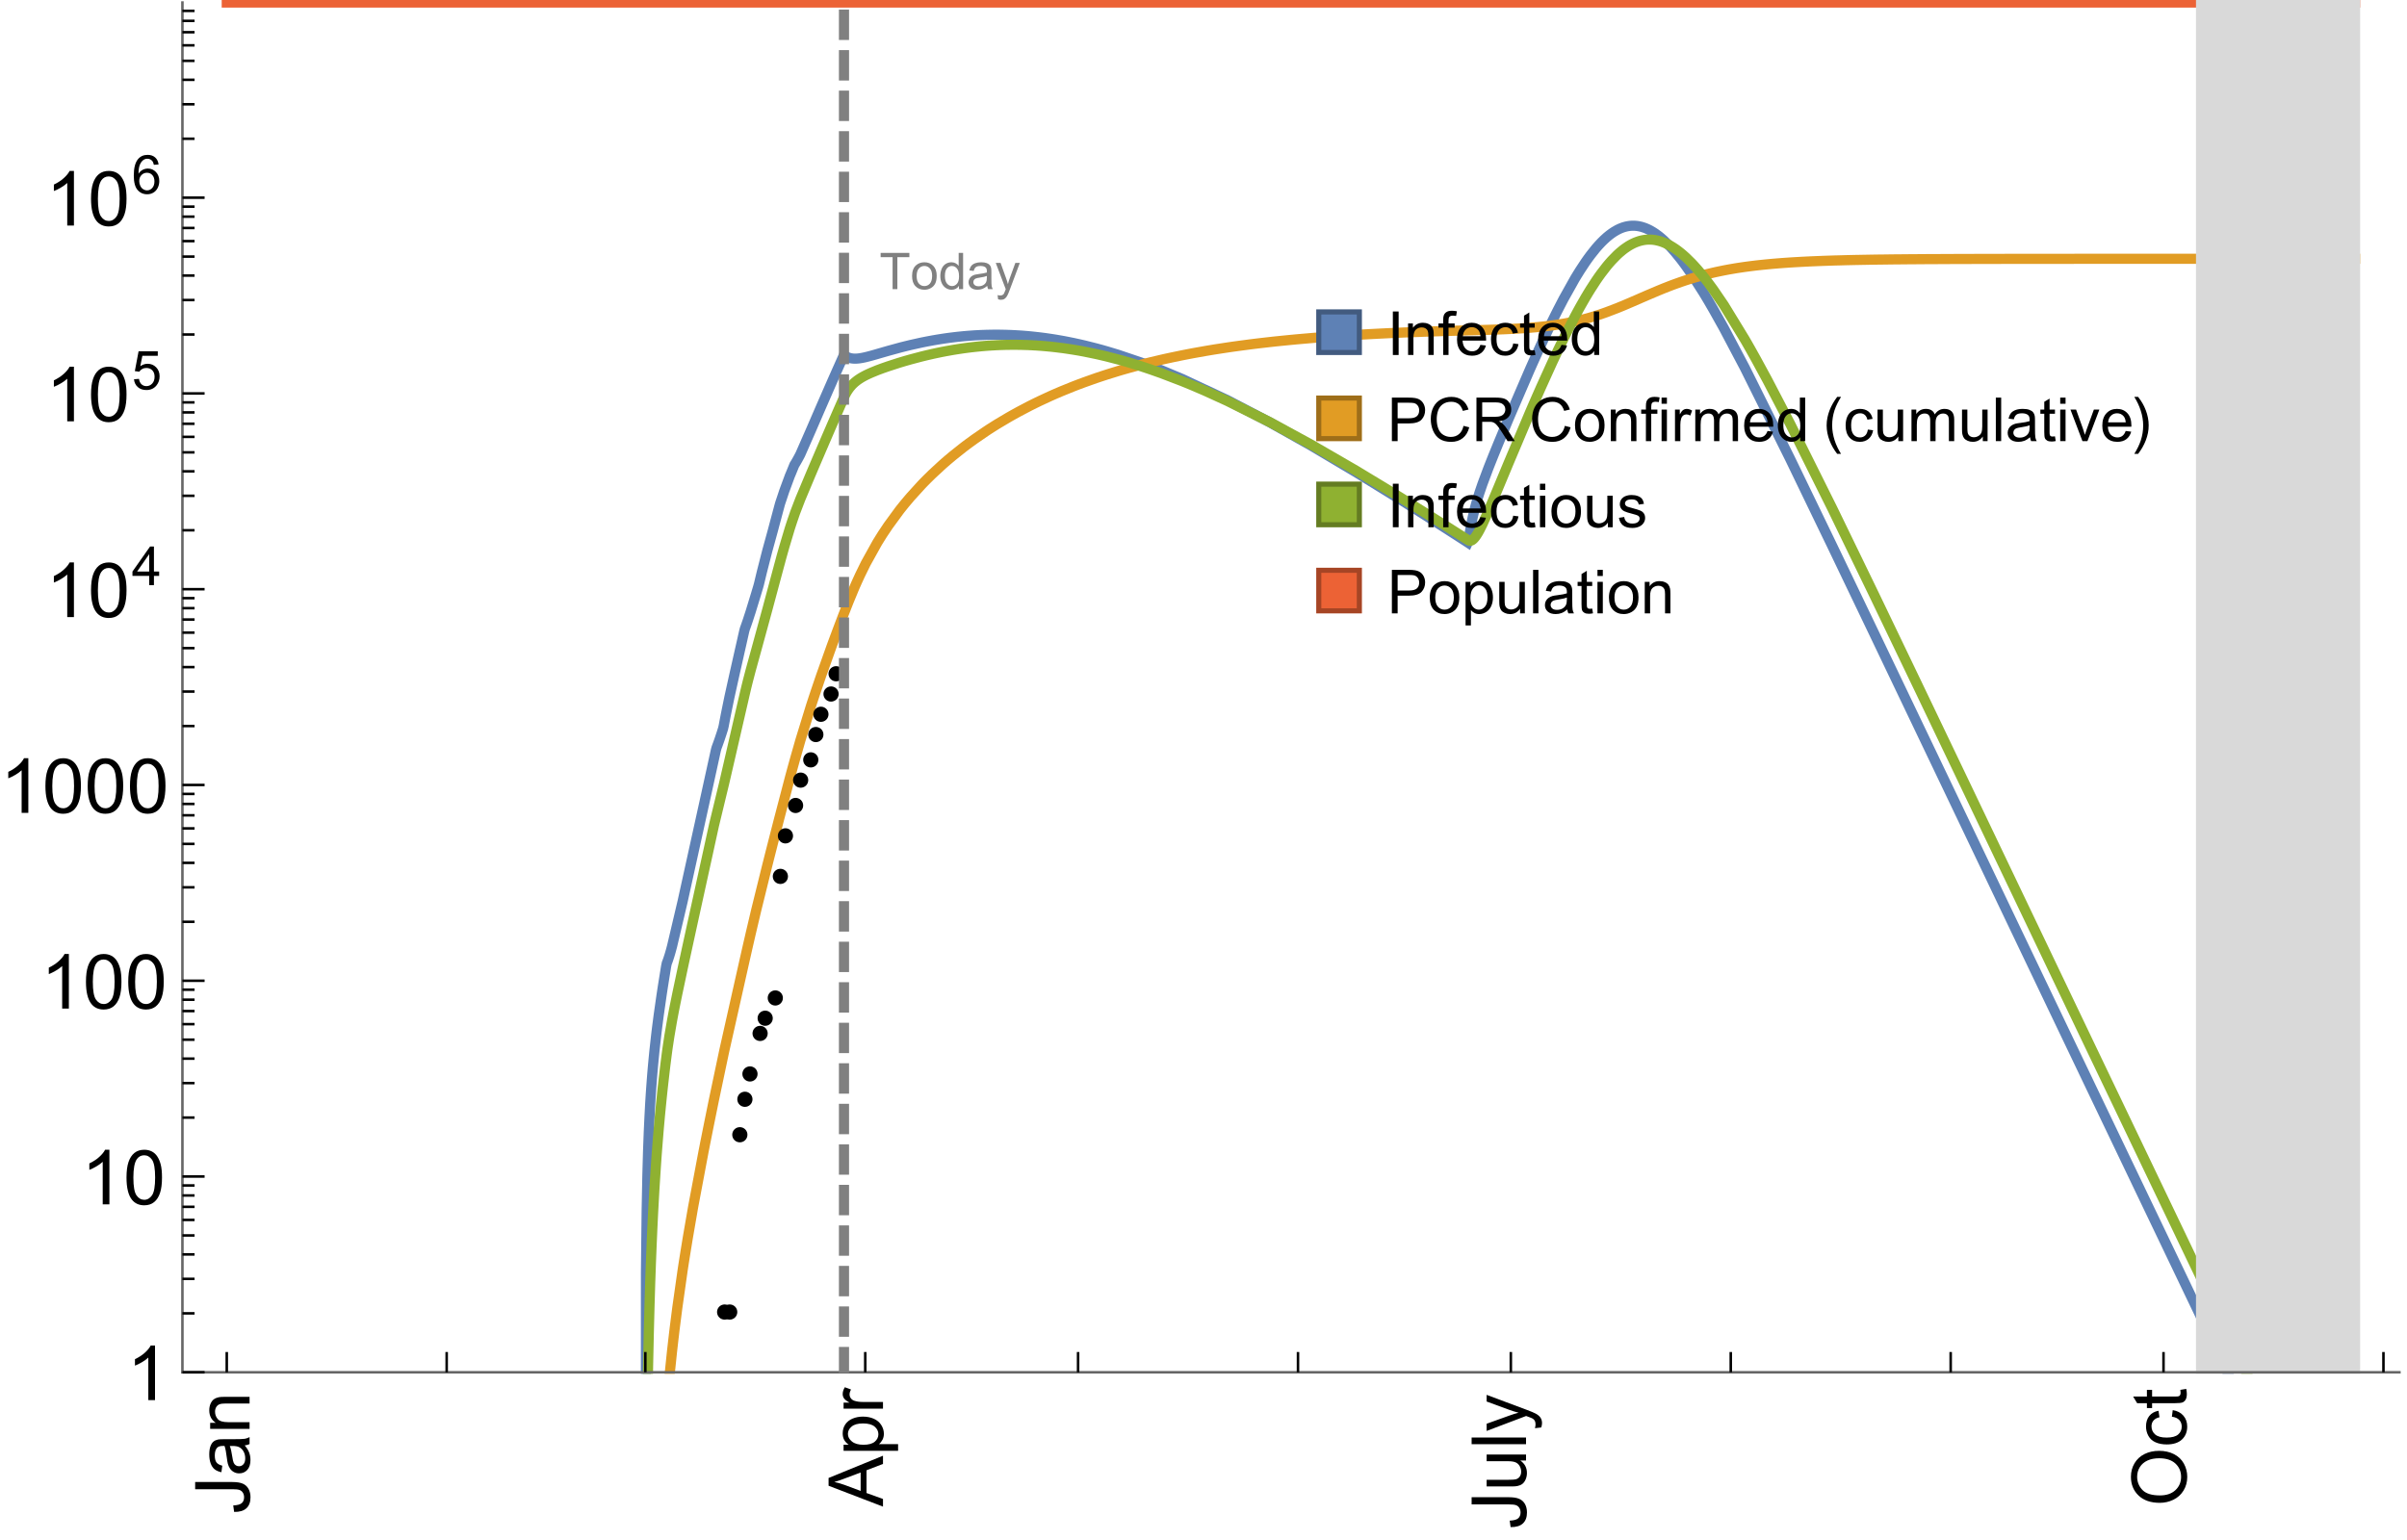 <?xml version="1.0" encoding="UTF-8"?>
<svg xmlns="http://www.w3.org/2000/svg" xmlns:xlink="http://www.w3.org/1999/xlink" width="475pt" height="304pt" viewBox="0 0 475 304" version="1.1">
<defs>
<g>
<symbol overflow="visible" id="glyph0-0">
<path style="stroke:none;" d=""/>
</symbol>
<symbol overflow="visible" id="glyph0-1">
<path style="stroke:none;" d="M 1.117 0 L 1.117 -8.59 L 2.258 -8.59 L 2.258 0 Z M 1.117 0 "/>
</symbol>
<symbol overflow="visible" id="glyph0-2">
<path style="stroke:none;" d="M 0.789 0 L 0.789 -6.223 L 1.742 -6.223 L 1.742 -5.336 C 2.199 -6.02 2.859 -6.363 3.719 -6.363 C 4.094 -6.363 4.441 -6.297 4.754 -6.16 C 5.07 -6.027 5.305 -5.852 5.461 -5.633 C 5.617 -5.414 5.727 -5.152 5.789 -4.852 C 5.828 -4.656 5.848 -4.312 5.848 -3.828 L 5.848 0 L 4.793 0 L 4.793 -3.785 C 4.793 -4.215 4.75 -4.535 4.672 -4.75 C 4.59 -4.961 4.441 -5.133 4.234 -5.258 C 4.023 -5.387 3.781 -5.449 3.5 -5.449 C 3.051 -5.449 2.66 -5.305 2.336 -5.023 C 2.008 -4.738 1.844 -4.195 1.844 -3.398 L 1.844 0 Z M 0.789 0 "/>
</symbol>
<symbol overflow="visible" id="glyph0-3">
<path style="stroke:none;" d="M 1.043 0 L 1.043 -5.402 L 0.109 -5.402 L 0.109 -6.223 L 1.043 -6.223 L 1.043 -6.883 C 1.043 -7.301 1.078 -7.613 1.156 -7.816 C 1.258 -8.09 1.434 -8.312 1.691 -8.48 C 1.945 -8.652 2.305 -8.734 2.766 -8.734 C 3.062 -8.734 3.391 -8.703 3.75 -8.633 L 3.594 -7.711 C 3.375 -7.75 3.164 -7.77 2.969 -7.77 C 2.648 -7.77 2.422 -7.703 2.289 -7.562 C 2.156 -7.426 2.094 -7.172 2.094 -6.797 L 2.094 -6.223 L 3.305 -6.223 L 3.305 -5.402 L 2.094 -5.402 L 2.094 0 Z M 1.043 0 "/>
</symbol>
<symbol overflow="visible" id="glyph0-4">
<path style="stroke:none;" d="M 5.051 -2.004 L 6.141 -1.867 C 5.969 -1.23 5.648 -0.738 5.188 -0.387 C 4.723 -0.035 4.125 0.141 3.406 0.141 C 2.496 0.141 1.773 -0.141 1.238 -0.699 C 0.707 -1.262 0.438 -2.047 0.438 -3.059 C 0.438 -4.105 0.711 -4.918 1.25 -5.496 C 1.789 -6.074 2.484 -6.363 3.344 -6.363 C 4.176 -6.363 4.859 -6.078 5.383 -5.516 C 5.91 -4.949 6.176 -4.148 6.176 -3.125 C 6.176 -3.062 6.172 -2.969 6.172 -2.844 L 1.531 -2.844 C 1.57 -2.16 1.762 -1.633 2.109 -1.273 C 2.457 -0.91 2.891 -0.727 3.41 -0.727 C 3.797 -0.727 4.125 -0.828 4.398 -1.031 C 4.672 -1.234 4.891 -1.559 5.051 -2.004 Z M 1.586 -3.711 L 5.062 -3.711 C 5.016 -4.234 4.883 -4.625 4.664 -4.887 C 4.328 -5.293 3.891 -5.496 3.359 -5.496 C 2.875 -5.496 2.465 -5.336 2.137 -5.008 C 1.805 -4.684 1.625 -4.25 1.586 -3.711 Z M 1.586 -3.711 "/>
</symbol>
<symbol overflow="visible" id="glyph0-5">
<path style="stroke:none;" d="M 4.852 -2.281 L 5.891 -2.145 C 5.777 -1.43 5.484 -0.871 5.02 -0.465 C 4.551 -0.062 3.977 0.141 3.297 0.141 C 2.445 0.141 1.762 -0.137 1.246 -0.695 C 0.727 -1.25 0.469 -2.047 0.469 -3.086 C 0.469 -3.758 0.578 -4.348 0.805 -4.852 C 1.027 -5.355 1.363 -5.734 1.82 -5.984 C 2.273 -6.238 2.77 -6.363 3.305 -6.363 C 3.98 -6.363 4.531 -6.191 4.961 -5.852 C 5.391 -5.508 5.668 -5.023 5.789 -4.395 L 4.766 -4.234 C 4.668 -4.652 4.492 -4.969 4.246 -5.18 C 3.996 -5.391 3.695 -5.496 3.344 -5.496 C 2.812 -5.496 2.383 -5.305 2.051 -4.926 C 1.719 -4.543 1.555 -3.941 1.555 -3.117 C 1.555 -2.281 1.711 -1.672 2.031 -1.297 C 2.352 -0.918 2.773 -0.727 3.289 -0.727 C 3.703 -0.727 4.047 -0.852 4.324 -1.109 C 4.602 -1.363 4.777 -1.75 4.852 -2.281 Z M 4.852 -2.281 "/>
</symbol>
<symbol overflow="visible" id="glyph0-6">
<path style="stroke:none;" d="M 3.094 -0.945 L 3.246 -0.012 C 2.949 0.051 2.684 0.082 2.449 0.082 C 2.066 0.082 1.77 0.023 1.559 -0.102 C 1.348 -0.223 1.199 -0.379 1.113 -0.578 C 1.027 -0.773 0.984 -1.188 0.984 -1.82 L 0.984 -5.402 L 0.211 -5.402 L 0.211 -6.223 L 0.984 -6.223 L 0.984 -7.766 L 2.031 -8.398 L 2.031 -6.223 L 3.094 -6.223 L 3.094 -5.402 L 2.031 -5.402 L 2.031 -1.766 C 2.031 -1.465 2.051 -1.27 2.09 -1.184 C 2.125 -1.098 2.188 -1.031 2.27 -0.977 C 2.355 -0.926 2.477 -0.902 2.633 -0.902 C 2.75 -0.902 2.902 -0.914 3.094 -0.945 Z M 3.094 -0.945 "/>
</symbol>
<symbol overflow="visible" id="glyph0-7">
<path style="stroke:none;" d="M 4.828 0 L 4.828 -0.785 C 4.434 -0.168 3.852 0.141 3.086 0.141 C 2.59 0.141 2.137 0.004 1.719 -0.27 C 1.305 -0.543 0.98 -0.926 0.754 -1.414 C 0.523 -1.906 0.41 -2.469 0.41 -3.105 C 0.41 -3.727 0.516 -4.289 0.719 -4.797 C 0.926 -5.301 1.238 -5.688 1.652 -5.961 C 2.066 -6.23 2.531 -6.363 3.039 -6.363 C 3.414 -6.363 3.75 -6.285 4.043 -6.125 C 4.336 -5.969 4.574 -5.762 4.758 -5.508 L 4.758 -8.59 L 5.805 -8.59 L 5.805 0 Z M 1.492 -3.105 C 1.492 -2.309 1.664 -1.711 2 -1.32 C 2.336 -0.926 2.73 -0.727 3.188 -0.727 C 3.648 -0.727 4.039 -0.914 4.363 -1.293 C 4.684 -1.668 4.844 -2.242 4.844 -3.016 C 4.844 -3.867 4.68 -4.492 4.352 -4.891 C 4.023 -5.289 3.621 -5.492 3.141 -5.492 C 2.672 -5.492 2.281 -5.297 1.965 -4.914 C 1.652 -4.531 1.492 -3.93 1.492 -3.105 Z M 1.492 -3.105 "/>
</symbol>
<symbol overflow="visible" id="glyph0-8">
<path style="stroke:none;" d="M 0.926 0 L 0.926 -8.59 L 4.164 -8.59 C 4.734 -8.59 5.172 -8.562 5.473 -8.508 C 5.895 -8.438 6.25 -8.305 6.531 -8.105 C 6.816 -7.91 7.047 -7.633 7.223 -7.277 C 7.395 -6.922 7.484 -6.531 7.484 -6.105 C 7.484 -5.375 7.25 -4.758 6.785 -4.25 C 6.32 -3.746 5.48 -3.492 4.266 -3.492 L 2.062 -3.492 L 2.062 0 Z M 2.062 -4.508 L 4.281 -4.508 C 5.016 -4.508 5.539 -4.641 5.848 -4.914 C 6.156 -5.188 6.312 -5.574 6.312 -6.07 C 6.312 -6.43 6.219 -6.738 6.039 -6.992 C 5.855 -7.25 5.617 -7.418 5.32 -7.5 C 5.129 -7.551 4.773 -7.578 4.258 -7.578 L 2.062 -7.578 Z M 2.062 -4.508 "/>
</symbol>
<symbol overflow="visible" id="glyph0-9">
<path style="stroke:none;" d="M 7.055 -3.012 L 8.191 -2.727 C 7.953 -1.793 7.523 -1.078 6.906 -0.59 C 6.285 -0.098 5.531 0.148 4.633 0.148 C 3.707 0.148 2.957 -0.043 2.375 -0.418 C 1.797 -0.797 1.355 -1.344 1.051 -2.055 C 0.75 -2.77 0.598 -3.539 0.598 -4.359 C 0.598 -5.254 0.77 -6.035 1.109 -6.699 C 1.453 -7.367 1.938 -7.871 2.57 -8.219 C 3.199 -8.562 3.895 -8.734 4.652 -8.734 C 5.512 -8.734 6.234 -8.516 6.82 -8.078 C 7.406 -7.641 7.812 -7.027 8.047 -6.234 L 6.926 -5.969 C 6.727 -6.594 6.438 -7.051 6.059 -7.336 C 5.68 -7.621 5.203 -7.766 4.629 -7.766 C 3.969 -7.766 3.418 -7.605 2.973 -7.289 C 2.531 -6.973 2.219 -6.547 2.039 -6.016 C 1.859 -5.48 1.77 -4.93 1.77 -4.367 C 1.77 -3.637 1.875 -2.996 2.09 -2.453 C 2.301 -1.906 2.633 -1.5 3.082 -1.23 C 3.531 -0.961 4.016 -0.828 4.539 -0.828 C 5.176 -0.828 5.719 -1.008 6.156 -1.375 C 6.598 -1.742 6.898 -2.289 7.055 -3.012 Z M 7.055 -3.012 "/>
</symbol>
<symbol overflow="visible" id="glyph0-10">
<path style="stroke:none;" d="M 0.945 0 L 0.945 -8.59 L 4.75 -8.59 C 5.516 -8.59 6.102 -8.512 6.5 -8.359 C 6.898 -8.203 7.215 -7.93 7.453 -7.539 C 7.691 -7.148 7.812 -6.719 7.812 -6.246 C 7.812 -5.637 7.613 -5.125 7.219 -4.703 C 6.824 -4.285 6.215 -4.023 5.391 -3.906 C 5.691 -3.762 5.922 -3.621 6.078 -3.48 C 6.41 -3.176 6.723 -2.797 7.02 -2.336 L 8.516 0 L 7.086 0 L 5.945 -1.789 C 5.613 -2.305 5.344 -2.695 5.125 -2.969 C 4.91 -3.242 4.719 -3.438 4.551 -3.547 C 4.379 -3.656 4.207 -3.73 4.031 -3.773 C 3.902 -3.801 3.691 -3.812 3.398 -3.812 L 2.078 -3.812 L 2.078 0 Z M 2.078 -4.797 L 4.523 -4.797 C 5.043 -4.797 5.449 -4.852 5.742 -4.961 C 6.035 -5.066 6.258 -5.238 6.41 -5.477 C 6.562 -5.711 6.641 -5.969 6.641 -6.246 C 6.641 -6.652 6.492 -6.984 6.195 -7.25 C 5.902 -7.512 5.438 -7.641 4.797 -7.641 L 2.078 -7.641 Z M 2.078 -4.797 "/>
</symbol>
<symbol overflow="visible" id="glyph0-11">
<path style="stroke:none;" d="M 0.398 -3.109 C 0.398 -4.262 0.719 -5.117 1.359 -5.672 C 1.895 -6.133 2.547 -6.363 3.316 -6.363 C 4.172 -6.363 4.871 -6.082 5.414 -5.523 C 5.957 -4.961 6.227 -4.188 6.227 -3.199 C 6.227 -2.398 6.109 -1.77 5.867 -1.309 C 5.629 -0.852 5.277 -0.492 4.82 -0.242 C 4.359 0.012 3.859 0.141 3.316 0.141 C 2.445 0.141 1.742 -0.141 1.203 -0.695 C 0.668 -1.254 0.398 -2.062 0.398 -3.109 Z M 1.484 -3.109 C 1.484 -2.312 1.656 -1.719 2.004 -1.32 C 2.352 -0.926 2.789 -0.727 3.316 -0.727 C 3.84 -0.727 4.273 -0.926 4.625 -1.324 C 4.973 -1.723 5.145 -2.328 5.145 -3.148 C 5.145 -3.918 4.969 -4.5 4.621 -4.895 C 4.27 -5.293 3.836 -5.492 3.316 -5.492 C 2.789 -5.492 2.352 -5.293 2.004 -4.898 C 1.656 -4.504 1.484 -3.906 1.484 -3.109 Z M 1.484 -3.109 "/>
</symbol>
<symbol overflow="visible" id="glyph0-12">
<path style="stroke:none;" d="M 0.797 -7.375 L 0.797 -8.59 L 1.852 -8.59 L 1.852 -7.375 Z M 0.797 0 L 0.797 -6.223 L 1.852 -6.223 L 1.852 0 Z M 0.797 0 "/>
</symbol>
<symbol overflow="visible" id="glyph0-13">
<path style="stroke:none;" d="M 0.781 0 L 0.781 -6.223 L 1.727 -6.223 L 1.727 -5.281 C 1.969 -5.723 2.195 -6.012 2.398 -6.152 C 2.605 -6.293 2.828 -6.363 3.078 -6.363 C 3.434 -6.363 3.793 -6.25 4.16 -6.023 L 3.797 -5.047 C 3.539 -5.199 3.281 -5.273 3.023 -5.273 C 2.793 -5.273 2.586 -5.203 2.402 -5.066 C 2.219 -4.926 2.086 -4.734 2.008 -4.488 C 1.891 -4.113 1.836 -3.703 1.836 -3.258 L 1.836 0 Z M 0.781 0 "/>
</symbol>
<symbol overflow="visible" id="glyph0-14">
<path style="stroke:none;" d="M 0.789 0 L 0.789 -6.223 L 1.734 -6.223 L 1.734 -5.352 C 1.93 -5.656 2.188 -5.898 2.516 -6.086 C 2.84 -6.27 3.207 -6.363 3.621 -6.363 C 4.082 -6.363 4.461 -6.266 4.754 -6.078 C 5.051 -5.887 5.258 -5.617 5.379 -5.273 C 5.871 -6 6.512 -6.363 7.301 -6.363 C 7.918 -6.363 8.391 -6.191 8.727 -5.852 C 9.059 -5.508 9.223 -4.984 9.223 -4.273 L 9.223 0 L 8.172 0 L 8.172 -3.922 C 8.172 -4.344 8.141 -4.645 8.07 -4.832 C 8.004 -5.016 7.879 -5.164 7.699 -5.281 C 7.52 -5.395 7.309 -5.449 7.066 -5.449 C 6.629 -5.449 6.266 -5.305 5.977 -5.012 C 5.688 -4.723 5.543 -4.258 5.543 -3.617 L 5.543 0 L 4.488 0 L 4.488 -4.043 C 4.488 -4.512 4.402 -4.863 4.23 -5.098 C 4.059 -5.332 3.777 -5.449 3.387 -5.449 C 3.09 -5.449 2.816 -5.371 2.562 -5.215 C 2.312 -5.059 2.129 -4.828 2.016 -4.531 C 1.902 -4.23 1.844 -3.797 1.844 -3.227 L 1.844 0 Z M 0.789 0 "/>
</symbol>
<symbol overflow="visible" id="glyph0-15">
<path style="stroke:none;" d="M 4.867 0 L 4.867 -0.914 C 4.383 -0.211 3.727 0.141 2.895 0.141 C 2.527 0.141 2.184 0.07 1.867 -0.07 C 1.547 -0.211 1.312 -0.387 1.156 -0.602 C 1.004 -0.812 0.895 -1.074 0.832 -1.383 C 0.789 -1.59 0.766 -1.918 0.766 -2.367 L 0.766 -6.223 L 1.82 -6.223 L 1.82 -2.773 C 1.82 -2.223 1.844 -1.852 1.887 -1.656 C 1.953 -1.379 2.094 -1.164 2.309 -1.004 C 2.523 -0.848 2.789 -0.766 3.105 -0.766 C 3.422 -0.766 3.719 -0.848 3.996 -1.012 C 4.273 -1.172 4.469 -1.395 4.586 -1.672 C 4.699 -1.953 4.758 -2.359 4.758 -2.891 L 4.758 -6.223 L 5.812 -6.223 L 5.812 0 Z M 4.867 0 "/>
</symbol>
<symbol overflow="visible" id="glyph0-16">
<path style="stroke:none;" d="M 0.766 0 L 0.766 -8.59 L 1.82 -8.59 L 1.82 0 Z M 0.766 0 "/>
</symbol>
<symbol overflow="visible" id="glyph0-17">
<path style="stroke:none;" d="M 4.852 -0.766 C 4.461 -0.434 4.086 -0.203 3.723 -0.062 C 3.363 0.074 2.977 0.141 2.562 0.141 C 1.879 0.141 1.352 -0.027 0.984 -0.359 C 0.617 -0.695 0.434 -1.121 0.434 -1.641 C 0.434 -1.945 0.504 -2.223 0.641 -2.477 C 0.781 -2.727 0.961 -2.93 1.188 -3.082 C 1.41 -3.234 1.664 -3.352 1.945 -3.43 C 2.152 -3.484 2.465 -3.535 2.883 -3.586 C 3.734 -3.688 4.359 -3.809 4.766 -3.949 C 4.77 -4.094 4.77 -4.188 4.77 -4.227 C 4.77 -4.656 4.672 -4.957 4.469 -5.133 C 4.199 -5.371 3.801 -5.492 3.27 -5.492 C 2.773 -5.492 2.406 -5.402 2.172 -5.23 C 1.934 -5.055 1.758 -4.75 1.648 -4.305 L 0.617 -4.445 C 0.711 -4.887 0.863 -5.246 1.078 -5.516 C 1.293 -5.789 1.602 -5.996 2.008 -6.145 C 2.414 -6.289 2.887 -6.363 3.422 -6.363 C 3.953 -6.363 4.383 -6.301 4.719 -6.176 C 5.051 -6.051 5.293 -5.895 5.449 -5.703 C 5.605 -5.516 5.715 -5.273 5.777 -4.984 C 5.812 -4.805 5.828 -4.484 5.828 -4.016 L 5.828 -2.609 C 5.828 -1.629 5.852 -1.008 5.898 -0.746 C 5.941 -0.488 6.031 -0.238 6.164 0 L 5.062 0 C 4.953 -0.219 4.883 -0.477 4.852 -0.766 Z M 4.766 -3.125 C 4.383 -2.969 3.805 -2.836 3.039 -2.727 C 2.605 -2.664 2.301 -2.594 2.121 -2.516 C 1.941 -2.438 1.805 -2.32 1.703 -2.172 C 1.605 -2.02 1.559 -1.852 1.559 -1.672 C 1.559 -1.391 1.664 -1.156 1.879 -0.969 C 2.09 -0.781 2.402 -0.688 2.812 -0.688 C 3.219 -0.688 3.578 -0.773 3.898 -0.953 C 4.215 -1.129 4.445 -1.375 4.594 -1.68 C 4.707 -1.918 4.766 -2.273 4.766 -2.734 Z M 4.766 -3.125 "/>
</symbol>
<symbol overflow="visible" id="glyph0-18">
<path style="stroke:none;" d="M 2.52 0 L 0.152 -6.223 L 1.266 -6.223 L 2.602 -2.496 C 2.746 -2.094 2.879 -1.676 3 -1.242 C 3.094 -1.57 3.227 -1.965 3.391 -2.426 L 4.773 -6.223 L 5.859 -6.223 L 3.504 0 Z M 2.52 0 "/>
</symbol>
<symbol overflow="visible" id="glyph0-19">
<path style="stroke:none;" d="M 0.367 -1.859 L 1.414 -2.023 C 1.473 -1.605 1.633 -1.281 1.902 -1.062 C 2.168 -0.84 2.543 -0.727 3.023 -0.727 C 3.508 -0.727 3.867 -0.824 4.102 -1.023 C 4.336 -1.219 4.453 -1.453 4.453 -1.719 C 4.453 -1.957 4.352 -2.141 4.141 -2.281 C 3.996 -2.375 3.641 -2.492 3.062 -2.637 C 2.289 -2.832 1.754 -3 1.457 -3.145 C 1.156 -3.285 0.93 -3.484 0.777 -3.734 C 0.621 -3.988 0.547 -4.266 0.547 -4.57 C 0.547 -4.848 0.609 -5.105 0.734 -5.34 C 0.863 -5.578 1.035 -5.773 1.254 -5.93 C 1.418 -6.051 1.641 -6.152 1.926 -6.238 C 2.207 -6.32 2.512 -6.363 2.836 -6.363 C 3.324 -6.363 3.754 -6.293 4.121 -6.152 C 4.492 -6.012 4.766 -5.82 4.938 -5.582 C 5.113 -5.34 5.234 -5.02 5.305 -4.617 L 4.273 -4.477 C 4.227 -4.797 4.09 -5.047 3.863 -5.227 C 3.641 -5.406 3.32 -5.496 2.914 -5.496 C 2.43 -5.496 2.082 -5.414 1.875 -5.258 C 1.668 -5.098 1.562 -4.906 1.562 -4.695 C 1.562 -4.559 1.609 -4.434 1.695 -4.324 C 1.781 -4.211 1.914 -4.117 2.098 -4.043 C 2.203 -4.004 2.516 -3.914 3.031 -3.773 C 3.777 -3.574 4.297 -3.41 4.59 -3.285 C 4.887 -3.156 5.117 -2.973 5.285 -2.73 C 5.453 -2.488 5.539 -2.188 5.539 -1.828 C 5.539 -1.477 5.434 -1.145 5.23 -0.836 C 5.023 -0.523 4.727 -0.285 4.344 -0.113 C 3.957 0.055 3.516 0.141 3.031 0.141 C 2.223 0.141 1.605 -0.027 1.18 -0.363 C 0.758 -0.699 0.484 -1.195 0.367 -1.859 Z M 0.367 -1.859 "/>
</symbol>
<symbol overflow="visible" id="glyph0-20">
<path style="stroke:none;" d="M 0.789 2.383 L 0.789 -6.223 L 1.75 -6.223 L 1.75 -5.414 C 1.977 -5.73 2.234 -5.969 2.52 -6.125 C 2.805 -6.285 3.148 -6.363 3.555 -6.363 C 4.086 -6.363 4.555 -6.227 4.961 -5.953 C 5.367 -5.68 5.676 -5.293 5.883 -4.797 C 6.09 -4.297 6.195 -3.75 6.195 -3.156 C 6.195 -2.52 6.078 -1.949 5.852 -1.438 C 5.621 -0.93 5.289 -0.539 4.855 -0.266 C 4.418 0.004 3.961 0.141 3.48 0.141 C 3.129 0.141 2.812 0.066 2.535 -0.082 C 2.254 -0.23 2.023 -0.418 1.844 -0.645 L 1.844 2.383 Z M 1.746 -3.078 C 1.746 -2.277 1.906 -1.684 2.234 -1.301 C 2.559 -0.918 2.949 -0.727 3.41 -0.727 C 3.879 -0.727 4.281 -0.926 4.613 -1.32 C 4.949 -1.719 5.117 -2.332 5.117 -3.164 C 5.117 -3.957 4.953 -4.551 4.625 -4.945 C 4.301 -5.34 3.91 -5.539 3.457 -5.539 C 3.008 -5.539 2.609 -5.328 2.266 -4.906 C 1.918 -4.488 1.746 -3.875 1.746 -3.078 Z M 1.746 -3.078 "/>
</symbol>
<symbol overflow="visible" id="glyph1-0">
<path style="stroke:none;" d=""/>
</symbol>
<symbol overflow="visible" id="glyph1-1">
<path style="stroke:none;" d="M 3.562 2.52 L 2.805 2.52 C 2.492 2.121 2.211 1.699 1.953 1.258 C 1.699 0.812 1.477 0.352 1.297 -0.125 C 1.113 -0.602 0.969 -1.086 0.871 -1.586 C 0.77 -2.086 0.719 -2.594 0.719 -3.105 C 0.719 -3.625 0.773 -4.133 0.875 -4.633 C 0.977 -5.129 1.117 -5.617 1.301 -6.086 C 1.484 -6.559 1.703 -7.02 1.961 -7.461 C 2.215 -7.906 2.5 -8.328 2.805 -8.734 L 3.562 -8.734 C 3.285 -8.281 3.039 -7.836 2.82 -7.398 C 2.602 -6.957 2.414 -6.512 2.266 -6.055 C 2.117 -5.602 2.008 -5.133 1.93 -4.648 C 1.852 -4.168 1.812 -3.656 1.812 -3.117 C 1.812 -2.617 1.852 -2.121 1.938 -1.629 C 2.02 -1.137 2.141 -0.652 2.289 -0.18 C 2.441 0.297 2.625 0.758 2.844 1.211 C 3.059 1.66 3.297 2.098 3.562 2.52 Z M 3.562 2.52 "/>
</symbol>
<symbol overflow="visible" id="glyph1-2">
<path style="stroke:none;" d="M 3.273 -3.105 C 3.273 -2.59 3.227 -2.082 3.125 -1.586 C 3.023 -1.086 2.879 -0.602 2.695 -0.129 C 2.512 0.344 2.293 0.801 2.035 1.246 C 1.781 1.688 1.5 2.113 1.188 2.52 L 0.434 2.52 C 0.707 2.074 0.953 1.633 1.172 1.188 C 1.391 0.746 1.574 0.297 1.723 -0.156 C 1.871 -0.613 1.984 -1.086 2.066 -1.57 C 2.145 -2.055 2.188 -2.562 2.188 -3.094 C 2.188 -3.594 2.145 -4.09 2.059 -4.582 C 1.977 -5.074 1.859 -5.559 1.703 -6.031 C 1.551 -6.508 1.367 -6.969 1.152 -7.422 C 0.934 -7.875 0.695 -8.312 0.434 -8.734 L 1.188 -8.734 C 1.5 -8.336 1.789 -7.918 2.047 -7.473 C 2.305 -7.031 2.523 -6.57 2.703 -6.09 C 2.887 -5.613 3.027 -5.121 3.125 -4.621 C 3.227 -4.117 3.273 -3.613 3.273 -3.105 Z M 3.273 -3.105 "/>
</symbol>
<symbol overflow="visible" id="glyph2-0">
<path style="stroke:none;" d=""/>
</symbol>
<symbol overflow="visible" id="glyph2-1">
<path style="stroke:none;" d="M -3.047 -0.434 L -3.223 -1.715 C -2.402 -1.75 -1.84 -1.902 -1.539 -2.176 C -1.234 -2.449 -1.082 -2.828 -1.082 -3.312 C -1.082 -3.668 -1.164 -3.977 -1.328 -4.234 C -1.492 -4.492 -1.715 -4.672 -1.996 -4.77 C -2.277 -4.867 -2.723 -4.914 -3.34 -4.914 L -10.738 -4.914 L -10.738 -6.336 L -3.422 -6.336 C -2.523 -6.336 -1.824 -6.227 -1.332 -6.008 C -0.84 -5.793 -0.465 -5.449 -0.203 -4.977 C 0.055 -4.504 0.184 -3.953 0.184 -3.316 C 0.184 -2.375 -0.086 -1.652 -0.629 -1.152 C -1.172 -0.652 -1.977 -0.414 -3.047 -0.434 Z M -3.047 -0.434 "/>
</symbol>
<symbol overflow="visible" id="glyph2-2">
<path style="stroke:none;" d="M -0.961 -6.062 C -0.543 -5.574 -0.25 -5.105 -0.082 -4.656 C 0.09 -4.203 0.176 -3.719 0.176 -3.199 C 0.176 -2.344 -0.031 -1.688 -0.449 -1.23 C -0.867 -0.773 -1.402 -0.543 -2.051 -0.543 C -2.43 -0.543 -2.781 -0.629 -3.094 -0.801 C -3.41 -0.977 -3.664 -1.203 -3.852 -1.484 C -4.043 -1.766 -4.188 -2.082 -4.285 -2.434 C -4.352 -2.691 -4.418 -3.082 -4.484 -3.605 C -4.609 -4.668 -4.762 -5.453 -4.938 -5.953 C -5.117 -5.961 -5.23 -5.961 -5.281 -5.961 C -5.816 -5.961 -6.195 -5.836 -6.414 -5.59 C -6.715 -5.25 -6.863 -4.75 -6.863 -4.086 C -6.863 -3.465 -6.754 -3.008 -6.535 -2.715 C -6.32 -2.418 -5.934 -2.199 -5.383 -2.059 L -5.559 -0.77 C -6.109 -0.887 -6.555 -1.078 -6.895 -1.348 C -7.234 -1.617 -7.496 -2.004 -7.68 -2.512 C -7.863 -3.02 -7.953 -3.609 -7.953 -4.277 C -7.953 -4.941 -7.875 -5.48 -7.719 -5.895 C -7.562 -6.312 -7.367 -6.617 -7.129 -6.812 C -6.895 -7.008 -6.594 -7.145 -6.234 -7.223 C -6.008 -7.266 -5.602 -7.289 -5.016 -7.289 L -3.258 -7.289 C -2.031 -7.289 -1.258 -7.316 -0.934 -7.371 C -0.609 -7.43 -0.297 -7.539 0 -7.703 L 0 -6.328 C -0.273 -6.191 -0.594 -6.102 -0.961 -6.062 Z M -3.902 -5.953 C -3.707 -5.477 -3.543 -4.758 -3.406 -3.801 C -3.328 -3.258 -3.238 -2.875 -3.141 -2.652 C -3.043 -2.426 -2.902 -2.254 -2.715 -2.133 C -2.527 -2.008 -2.316 -1.949 -2.086 -1.949 C -1.734 -1.949 -1.441 -2.082 -1.207 -2.348 C -0.973 -2.613 -0.855 -3.004 -0.855 -3.516 C -0.855 -4.023 -0.969 -4.477 -1.191 -4.871 C -1.414 -5.266 -1.715 -5.555 -2.102 -5.742 C -2.398 -5.883 -2.84 -5.953 -3.422 -5.953 Z M -3.902 -5.953 "/>
</symbol>
<symbol overflow="visible" id="glyph2-3">
<path style="stroke:none;" d="M 0 -0.988 L -7.777 -0.988 L -7.777 -2.176 L -6.672 -2.176 C -7.527 -2.746 -7.953 -3.57 -7.953 -4.652 C -7.953 -5.121 -7.871 -5.551 -7.703 -5.945 C -7.535 -6.336 -7.312 -6.633 -7.039 -6.828 C -6.766 -7.023 -6.441 -7.156 -6.062 -7.234 C -5.82 -7.285 -5.395 -7.309 -4.781 -7.309 L 0 -7.309 L 0 -5.992 L -4.73 -5.992 C -5.27 -5.992 -5.672 -5.941 -5.938 -5.836 C -6.203 -5.734 -6.414 -5.555 -6.574 -5.293 C -6.734 -5.031 -6.812 -4.723 -6.812 -4.371 C -6.812 -3.812 -6.633 -3.328 -6.277 -2.918 C -5.922 -2.512 -5.242 -2.309 -4.25 -2.309 L 0 -2.309 Z M 0 -0.988 "/>
</symbol>
<symbol overflow="visible" id="glyph2-4">
<path style="stroke:none;" d="M 0 0.023 L -10.738 -4.102 L -10.738 -5.633 L 0 -10.027 L 0 -8.406 L -3.25 -7.156 L -3.25 -2.664 L 0 -1.488 Z M -4.41 -3.078 L -4.41 -6.715 L -7.383 -5.598 C -8.285 -5.254 -9.027 -5 -9.609 -4.836 C -8.922 -4.699 -8.238 -4.504 -7.559 -4.254 Z M -4.41 -3.078 "/>
</symbol>
<symbol overflow="visible" id="glyph2-5">
<path style="stroke:none;" d="M 2.98 -0.988 L -7.777 -0.988 L -7.777 -2.191 L -6.766 -2.191 C -7.164 -2.473 -7.461 -2.793 -7.656 -3.148 C -7.855 -3.504 -7.953 -3.938 -7.953 -4.445 C -7.953 -5.109 -7.781 -5.695 -7.441 -6.203 C -7.102 -6.711 -6.617 -7.094 -5.996 -7.352 C -5.371 -7.613 -4.691 -7.742 -3.949 -7.742 C -3.152 -7.742 -2.434 -7.598 -1.797 -7.312 C -1.16 -7.027 -0.672 -6.613 -0.332 -6.066 C 0.008 -5.523 0.176 -4.953 0.176 -4.352 C 0.176 -3.91 0.082 -3.516 -0.102 -3.168 C -0.289 -2.82 -0.523 -2.531 -0.805 -2.309 L 2.98 -2.309 Z M -3.844 -2.184 C -2.844 -2.184 -2.105 -2.387 -1.625 -2.789 C -1.148 -3.195 -0.906 -3.688 -0.906 -4.262 C -0.906 -4.848 -1.156 -5.352 -1.652 -5.77 C -2.148 -6.188 -2.914 -6.395 -3.953 -6.395 C -4.945 -6.395 -5.688 -6.191 -6.18 -5.781 C -6.676 -5.375 -6.922 -4.887 -6.922 -4.32 C -6.922 -3.758 -6.66 -3.262 -6.133 -2.832 C -5.609 -2.398 -4.848 -2.184 -3.844 -2.184 Z M -3.844 -2.184 "/>
</symbol>
<symbol overflow="visible" id="glyph2-6">
<path style="stroke:none;" d="M 0 -0.973 L -7.777 -0.973 L -7.777 -2.16 L -6.598 -2.16 C -7.148 -2.465 -7.516 -2.742 -7.691 -3 C -7.867 -3.258 -7.953 -3.539 -7.953 -3.844 C -7.953 -4.289 -7.812 -4.742 -7.531 -5.199 L -6.305 -4.746 C -6.496 -4.422 -6.594 -4.102 -6.594 -3.781 C -6.594 -3.492 -6.504 -3.234 -6.332 -3.004 C -6.16 -2.773 -5.918 -2.609 -5.609 -2.512 C -5.141 -2.367 -4.629 -2.293 -4.07 -2.293 L 0 -2.293 Z M 0 -0.973 "/>
</symbol>
<symbol overflow="visible" id="glyph2-7">
<path style="stroke:none;" d="M 0 -6.086 L -1.141 -6.086 C -0.262 -5.48 0.176 -4.656 0.176 -3.617 C 0.176 -3.16 0.09 -2.73 -0.086 -2.332 C -0.262 -1.934 -0.484 -1.641 -0.75 -1.445 C -1.016 -1.254 -1.344 -1.117 -1.727 -1.039 C -1.988 -0.984 -2.398 -0.961 -2.961 -0.961 L -7.777 -0.961 L -7.777 -2.277 L -3.465 -2.277 C -2.777 -2.277 -2.312 -2.305 -2.074 -2.359 C -1.727 -2.441 -1.453 -2.617 -1.258 -2.887 C -1.059 -3.156 -0.961 -3.484 -0.961 -3.883 C -0.961 -4.277 -1.062 -4.648 -1.262 -4.996 C -1.465 -5.344 -1.742 -5.586 -2.09 -5.73 C -2.441 -5.875 -2.945 -5.945 -3.609 -5.945 L -7.777 -5.949 L -7.777 -7.266 L 0 -7.266 Z M 0 -6.086 "/>
</symbol>
<symbol overflow="visible" id="glyph2-8">
<path style="stroke:none;" d="M 0 -0.961 L -10.738 -0.961 L -10.738 -2.277 L 0 -2.277 Z M 0 -0.961 "/>
</symbol>
<symbol overflow="visible" id="glyph2-9">
<path style="stroke:none;" d="M 2.996 -0.93 L 1.758 -0.785 C 1.836 -1.07 1.875 -1.324 1.875 -1.539 C 1.875 -1.832 1.828 -2.066 1.73 -2.242 C 1.633 -2.418 1.496 -2.562 1.32 -2.672 C 1.188 -2.758 0.859 -2.891 0.336 -3.078 C 0.262 -3.102 0.156 -3.141 0.016 -3.195 L -7.777 -0.242 L -7.777 -1.664 L -3.273 -3.281 C -2.703 -3.492 -2.102 -3.68 -1.473 -3.844 C -2.078 -3.996 -2.668 -4.176 -3.246 -4.387 L -7.777 -6.051 L -7.777 -7.367 L 0.133 -4.41 C 0.988 -4.094 1.574 -3.844 1.898 -3.668 C 2.332 -3.434 2.648 -3.168 2.852 -2.863 C 3.055 -2.562 3.156 -2.199 3.156 -1.781 C 3.156 -1.527 3.102 -1.242 2.996 -0.93 Z M 2.996 -0.93 "/>
</symbol>
<symbol overflow="visible" id="glyph2-10">
<path style="stroke:none;" d="M -5.23 -0.727 C -7.012 -0.727 -8.406 -1.203 -9.414 -2.16 C -10.422 -3.117 -10.93 -4.352 -10.93 -5.867 C -10.93 -6.859 -10.691 -7.75 -10.219 -8.547 C -9.742 -9.344 -9.082 -9.949 -8.234 -10.367 C -7.387 -10.785 -6.43 -10.992 -5.355 -10.992 C -4.266 -10.992 -3.289 -10.773 -2.43 -10.336 C -1.57 -9.895 -0.922 -9.273 -0.48 -8.469 C -0.039 -7.66 0.184 -6.793 0.184 -5.859 C 0.184 -4.848 -0.062 -3.945 -0.551 -3.148 C -1.039 -2.352 -1.703 -1.75 -2.547 -1.34 C -3.395 -0.93 -4.289 -0.727 -5.23 -0.727 Z M -5.207 -2.191 C -3.914 -2.191 -2.895 -2.539 -2.148 -3.234 C -1.406 -3.93 -1.031 -4.801 -1.031 -5.852 C -1.031 -6.922 -1.41 -7.801 -2.16 -8.492 C -2.914 -9.184 -3.98 -9.527 -5.359 -9.527 C -6.234 -9.527 -7 -9.383 -7.648 -9.086 C -8.301 -8.789 -8.809 -8.359 -9.168 -7.789 C -9.527 -7.219 -9.703 -6.582 -9.703 -5.875 C -9.703 -4.867 -9.359 -4.004 -8.668 -3.277 C -7.977 -2.551 -6.824 -2.191 -5.207 -2.191 Z M -5.207 -2.191 "/>
</symbol>
<symbol overflow="visible" id="glyph2-11">
<path style="stroke:none;" d="M -2.848 -6.062 L -2.68 -7.359 C -1.785 -7.219 -1.086 -6.855 -0.582 -6.273 C -0.078 -5.691 0.176 -4.973 0.176 -4.125 C 0.176 -3.059 -0.172 -2.203 -0.867 -1.555 C -1.562 -0.91 -2.562 -0.586 -3.859 -0.586 C -4.699 -0.586 -5.434 -0.727 -6.062 -1.004 C -6.695 -1.281 -7.168 -1.707 -7.48 -2.273 C -7.797 -2.844 -7.953 -3.461 -7.953 -4.133 C -7.953 -4.977 -7.742 -5.668 -7.312 -6.203 C -6.887 -6.742 -6.281 -7.086 -5.492 -7.234 L -5.297 -5.953 C -5.82 -5.832 -6.211 -5.617 -6.477 -5.305 C -6.738 -4.996 -6.871 -4.621 -6.871 -4.184 C -6.871 -3.52 -6.633 -2.98 -6.156 -2.562 C -5.68 -2.148 -4.926 -1.941 -3.898 -1.941 C -2.852 -1.941 -2.094 -2.141 -1.617 -2.543 C -1.145 -2.941 -0.906 -3.465 -0.906 -4.109 C -0.906 -4.625 -1.066 -5.059 -1.383 -5.406 C -1.699 -5.754 -2.191 -5.973 -2.848 -6.062 Z M -2.848 -6.062 "/>
</symbol>
<symbol overflow="visible" id="glyph2-12">
<path style="stroke:none;" d="M -1.18 -3.867 L -0.016 -4.059 C 0.062 -3.688 0.102 -3.355 0.102 -3.062 C 0.102 -2.582 0.027 -2.211 -0.125 -1.949 C -0.277 -1.684 -0.477 -1.5 -0.723 -1.391 C -0.969 -1.285 -1.488 -1.23 -2.277 -1.23 L -6.754 -1.23 L -6.754 -0.266 L -7.777 -0.266 L -7.777 -1.23 L -9.703 -1.23 L -10.496 -2.543 L -7.777 -2.543 L -7.777 -3.867 L -6.754 -3.867 L -6.754 -2.543 L -2.203 -2.543 C -1.828 -2.543 -1.586 -2.566 -1.48 -2.609 C -1.371 -2.656 -1.285 -2.734 -1.223 -2.84 C -1.16 -2.945 -1.129 -3.094 -1.129 -3.289 C -1.129 -3.434 -1.145 -3.629 -1.18 -3.867 Z M -1.18 -3.867 "/>
</symbol>
<symbol overflow="visible" id="glyph3-0">
<path style="stroke:none;" d=""/>
</symbol>
<symbol overflow="visible" id="glyph3-1">
<path style="stroke:none;" d="M 5.59 0 L 4.27 0 L 4.27 -8.402 C 3.953 -8.098 3.535 -7.797 3.02 -7.492 C 2.504 -7.191 2.043 -6.961 1.633 -6.812 L 1.633 -8.086 C 2.371 -8.434 3.016 -8.852 3.566 -9.344 C 4.117 -9.84 4.508 -10.316 4.738 -10.781 L 5.59 -10.781 Z M 5.59 0 "/>
</symbol>
<symbol overflow="visible" id="glyph3-2">
<path style="stroke:none;" d="M 0.621 -5.297 C 0.621 -6.566 0.754 -7.586 1.016 -8.359 C 1.277 -9.133 1.664 -9.73 2.18 -10.152 C 2.695 -10.57 3.344 -10.781 4.125 -10.781 C 4.699 -10.781 5.203 -10.664 5.641 -10.434 C 6.074 -10.203 6.434 -9.867 6.715 -9.43 C 7 -8.992 7.223 -8.461 7.383 -7.832 C 7.543 -7.207 7.625 -6.359 7.625 -5.297 C 7.625 -4.035 7.496 -3.02 7.234 -2.246 C 6.977 -1.473 6.59 -0.871 6.074 -0.449 C 5.559 -0.027 4.91 0.184 4.125 0.184 C 3.09 0.184 2.273 -0.188 1.684 -0.93 C 0.977 -1.824 0.621 -3.277 0.621 -5.297 Z M 1.977 -5.297 C 1.977 -3.531 2.184 -2.359 2.598 -1.777 C 3.008 -1.191 3.52 -0.902 4.125 -0.902 C 4.73 -0.902 5.238 -1.195 5.652 -1.781 C 6.062 -2.367 6.27 -3.539 6.27 -5.297 C 6.27 -7.062 6.062 -8.238 5.652 -8.82 C 5.238 -9.398 4.723 -9.691 4.109 -9.691 C 3.504 -9.691 3.02 -9.434 2.66 -8.922 C 2.203 -8.266 1.977 -7.059 1.977 -5.297 Z M 1.977 -5.297 "/>
</symbol>
<symbol overflow="visible" id="glyph4-0">
<path style="stroke:none;" d=""/>
</symbol>
<symbol overflow="visible" id="glyph4-1">
<path style="stroke:none;" d="M 3.441 0 L 3.441 -1.824 L 0.137 -1.824 L 0.137 -2.684 L 3.613 -7.625 L 4.379 -7.625 L 4.379 -2.684 L 5.406 -2.684 L 5.406 -1.824 L 4.379 -1.824 L 4.379 0 Z M 3.441 -2.684 L 3.441 -6.121 L 1.055 -2.684 Z M 3.441 -2.684 "/>
</symbol>
<symbol overflow="visible" id="glyph4-2">
<path style="stroke:none;" d="M 0.441 -1.996 L 1.426 -2.078 C 1.496 -1.602 1.668 -1.242 1.934 -1 C 2.199 -0.758 2.516 -0.641 2.891 -0.641 C 3.34 -0.641 3.723 -0.809 4.035 -1.148 C 4.348 -1.488 4.504 -1.941 4.504 -2.5 C 4.504 -3.035 4.352 -3.457 4.055 -3.766 C 3.754 -4.074 3.359 -4.227 2.875 -4.227 C 2.574 -4.227 2.301 -4.16 2.059 -4.023 C 1.816 -3.887 1.625 -3.707 1.488 -3.488 L 0.609 -3.605 L 1.348 -7.52 L 5.137 -7.52 L 5.137 -6.625 L 2.094 -6.625 L 1.684 -4.574 C 2.141 -4.895 2.621 -5.055 3.125 -5.055 C 3.789 -5.055 4.352 -4.824 4.809 -4.363 C 5.266 -3.902 5.496 -3.309 5.496 -2.586 C 5.496 -1.895 5.297 -1.297 4.895 -0.797 C 4.406 -0.18 3.738 0.129 2.891 0.129 C 2.199 0.129 1.633 -0.062 1.195 -0.453 C 0.754 -0.84 0.504 -1.355 0.441 -1.996 Z M 0.441 -1.996 "/>
</symbol>
<symbol overflow="visible" id="glyph4-3">
<path style="stroke:none;" d="M 5.297 -5.758 L 4.367 -5.684 C 4.285 -6.051 4.168 -6.316 4.016 -6.484 C 3.762 -6.75 3.449 -6.883 3.078 -6.883 C 2.781 -6.883 2.52 -6.801 2.293 -6.637 C 2 -6.422 1.766 -6.105 1.598 -5.695 C 1.426 -5.281 1.34 -4.695 1.332 -3.93 C 1.559 -4.273 1.832 -4.527 2.156 -4.695 C 2.484 -4.863 2.824 -4.945 3.184 -4.945 C 3.809 -4.945 4.336 -4.715 4.777 -4.258 C 5.215 -3.797 5.434 -3.203 5.434 -2.477 C 5.434 -1.996 5.332 -1.551 5.125 -1.141 C 4.918 -0.73 4.637 -0.414 4.273 -0.199 C 3.914 0.02 3.504 0.129 3.047 0.129 C 2.266 0.129 1.633 -0.156 1.141 -0.73 C 0.648 -1.305 0.402 -2.25 0.402 -3.566 C 0.402 -5.039 0.672 -6.113 1.215 -6.781 C 1.691 -7.363 2.332 -7.652 3.137 -7.652 C 3.734 -7.652 4.227 -7.484 4.609 -7.148 C 4.992 -6.812 5.223 -6.348 5.297 -5.758 Z M 1.477 -2.469 C 1.477 -2.148 1.547 -1.84 1.684 -1.543 C 1.82 -1.25 2.012 -1.023 2.258 -0.871 C 2.504 -0.715 2.762 -0.641 3.031 -0.641 C 3.426 -0.641 3.766 -0.801 4.051 -1.117 C 4.336 -1.438 4.477 -1.871 4.477 -2.418 C 4.477 -2.945 4.336 -3.359 4.055 -3.664 C 3.773 -3.969 3.422 -4.117 2.996 -4.117 C 2.574 -4.117 2.215 -3.965 1.918 -3.664 C 1.625 -3.359 1.477 -2.961 1.477 -2.469 Z M 1.477 -2.469 "/>
</symbol>
<symbol overflow="visible" id="glyph5-0">
<path style="stroke:none;" d=""/>
</symbol>
<symbol overflow="visible" id="glyph5-1">
<path style="stroke:none;" d="M 2.594 0 L 2.594 -6.312 L 0.234 -6.312 L 0.234 -7.156 L 5.906 -7.156 L 5.906 -6.312 L 3.539 -6.312 L 3.539 0 Z M 2.594 0 "/>
</symbol>
<symbol overflow="visible" id="glyph5-2">
<path style="stroke:none;" d="M 0.332 -2.594 C 0.332 -3.555 0.598 -4.266 1.133 -4.727 C 1.578 -5.109 2.121 -5.305 2.766 -5.305 C 3.477 -5.305 4.059 -5.07 4.512 -4.602 C 4.965 -4.133 5.191 -3.488 5.191 -2.664 C 5.191 -2 5.09 -1.473 4.891 -1.09 C 4.691 -0.707 4.398 -0.41 4.016 -0.199 C 3.633 0.012 3.215 0.117 2.766 0.117 C 2.039 0.117 1.449 -0.117 1.004 -0.582 C 0.555 -1.047 0.332 -1.719 0.332 -2.594 Z M 1.234 -2.594 C 1.234 -1.93 1.379 -1.43 1.672 -1.102 C 1.961 -0.77 2.324 -0.605 2.766 -0.605 C 3.199 -0.605 3.562 -0.773 3.852 -1.102 C 4.141 -1.434 4.289 -1.941 4.289 -2.621 C 4.289 -3.262 4.141 -3.75 3.852 -4.078 C 3.559 -4.41 3.195 -4.574 2.766 -4.574 C 2.324 -4.574 1.961 -4.41 1.672 -4.082 C 1.383 -3.754 1.234 -3.258 1.234 -2.594 Z M 1.234 -2.594 "/>
</symbol>
<symbol overflow="visible" id="glyph5-3">
<path style="stroke:none;" d="M 4.023 0 L 4.023 -0.656 C 3.695 -0.141 3.211 0.117 2.574 0.117 C 2.16 0.117 1.781 0.004 1.434 -0.227 C 1.086 -0.453 0.816 -0.77 0.629 -1.18 C 0.438 -1.586 0.344 -2.059 0.344 -2.586 C 0.344 -3.105 0.43 -3.574 0.602 -3.996 C 0.773 -4.418 1.031 -4.742 1.375 -4.965 C 1.723 -5.191 2.109 -5.305 2.535 -5.305 C 2.848 -5.305 3.125 -5.238 3.367 -5.105 C 3.613 -4.973 3.812 -4.801 3.965 -4.59 L 3.965 -7.156 L 4.84 -7.156 L 4.84 0 Z M 1.246 -2.586 C 1.246 -1.922 1.387 -1.426 1.664 -1.098 C 1.945 -0.77 2.273 -0.605 2.656 -0.605 C 3.039 -0.605 3.367 -0.762 3.637 -1.078 C 3.906 -1.391 4.039 -1.871 4.039 -2.516 C 4.039 -3.227 3.902 -3.746 3.629 -4.078 C 3.355 -4.41 3.016 -4.574 2.617 -4.574 C 2.227 -4.574 1.898 -4.414 1.637 -4.098 C 1.375 -3.777 1.246 -3.273 1.246 -2.586 Z M 1.246 -2.586 "/>
</symbol>
<symbol overflow="visible" id="glyph5-4">
<path style="stroke:none;" d="M 4.043 -0.641 C 3.719 -0.363 3.402 -0.168 3.102 -0.055 C 2.801 0.059 2.48 0.117 2.133 0.117 C 1.562 0.117 1.125 -0.023 0.82 -0.301 C 0.516 -0.578 0.359 -0.934 0.359 -1.367 C 0.359 -1.621 0.418 -1.852 0.535 -2.062 C 0.648 -2.273 0.801 -2.441 0.988 -2.57 C 1.176 -2.695 1.387 -2.793 1.621 -2.855 C 1.793 -2.902 2.055 -2.945 2.402 -2.988 C 3.113 -3.074 3.633 -3.172 3.969 -3.289 C 3.973 -3.41 3.977 -3.488 3.977 -3.52 C 3.977 -3.879 3.891 -4.133 3.727 -4.277 C 3.5 -4.477 3.168 -4.574 2.727 -4.574 C 2.312 -4.574 2.008 -4.504 1.809 -4.359 C 1.613 -4.215 1.465 -3.957 1.371 -3.59 L 0.512 -3.707 C 0.59 -4.074 0.719 -4.371 0.898 -4.598 C 1.078 -4.824 1.336 -4.996 1.676 -5.121 C 2.016 -5.242 2.406 -5.305 2.852 -5.305 C 3.293 -5.305 3.652 -5.25 3.93 -5.148 C 4.207 -5.043 4.41 -4.91 4.539 -4.754 C 4.672 -4.594 4.762 -4.395 4.812 -4.156 C 4.844 -4.008 4.859 -3.734 4.859 -3.344 L 4.859 -2.172 C 4.859 -1.355 4.879 -0.84 4.914 -0.621 C 4.953 -0.406 5.027 -0.199 5.137 0 L 4.219 0 C 4.129 -0.184 4.07 -0.395 4.043 -0.641 Z M 3.969 -2.602 C 3.648 -2.473 3.172 -2.363 2.535 -2.27 C 2.172 -2.219 1.918 -2.16 1.766 -2.094 C 1.617 -2.031 1.504 -1.934 1.422 -1.809 C 1.34 -1.684 1.297 -1.543 1.297 -1.391 C 1.297 -1.156 1.387 -0.961 1.566 -0.805 C 1.742 -0.648 2 -0.57 2.344 -0.57 C 2.684 -0.57 2.984 -0.645 3.246 -0.793 C 3.512 -0.941 3.703 -1.145 3.828 -1.402 C 3.922 -1.602 3.969 -1.895 3.969 -2.281 Z M 3.969 -2.602 "/>
</symbol>
<symbol overflow="visible" id="glyph5-5">
<path style="stroke:none;" d="M 0.621 1.996 L 0.523 1.172 C 0.715 1.223 0.883 1.25 1.023 1.25 C 1.219 1.25 1.375 1.219 1.492 1.152 C 1.609 1.086 1.707 0.996 1.781 0.879 C 1.836 0.789 1.926 0.574 2.051 0.227 C 2.066 0.176 2.094 0.105 2.129 0.008 L 0.16 -5.188 L 1.109 -5.188 L 2.188 -2.184 C 2.328 -1.801 2.453 -1.402 2.562 -0.98 C 2.664 -1.383 2.785 -1.777 2.926 -2.164 L 4.031 -5.188 L 4.914 -5.188 L 2.938 0.086 C 2.727 0.656 2.562 1.051 2.445 1.266 C 2.289 1.555 2.109 1.766 1.91 1.902 C 1.707 2.039 1.465 2.105 1.188 2.105 C 1.016 2.105 0.828 2.07 0.621 1.996 Z M 0.621 1.996 "/>
</symbol>
</g>
<clipPath id="clip1">
  <path d="M 118 35 L 449 35 L 449 271.199 L 118 271.199 Z M 118 35 "/>
</clipPath>
<clipPath id="clip2">
  <path d="M 123 41 L 474 41 L 474 271.199 L 123 271.199 Z M 123 41 "/>
</clipPath>
<clipPath id="clip3">
  <path d="M 118 38 L 453 38 L 453 271.199 L 118 271.199 Z M 118 38 "/>
</clipPath>
<clipPath id="clip4">
  <path d="M 432 0 L 467 0 L 467 271.199 L 432 271.199 Z M 432 0 "/>
</clipPath>
<clipPath id="clip5">
  <path d="M 259.68 60.961 L 269 60.961 L 269 71 L 259.68 71 Z M 259.68 60.961 "/>
</clipPath>
<clipPath id="clip6">
  <path d="M 259.68 78 L 269 78 L 269 88 L 259.68 88 Z M 259.68 78 "/>
</clipPath>
<clipPath id="clip7">
  <path d="M 260 95.039 L 269 95.039 L 269 104 L 260 104 Z M 260 95.039 "/>
</clipPath>
<clipPath id="clip8">
  <path d="M 259.68 95.039 L 269 95.039 L 269 105 L 259.68 105 Z M 259.68 95.039 "/>
</clipPath>
<clipPath id="clip9">
  <path d="M 259.68 111.84 L 269 111.84 L 269 122 L 259.68 122 Z M 259.68 111.84 "/>
</clipPath>
<clipPath id="clip10">
  <path d="M 165 0 L 168 0 L 168 271 L 165 271 Z M 165 0 "/>
</clipPath>
</defs>
<g id="surface13076">
<g clip-path="url(#clip1)" clip-rule="nonzero">
<path style="fill:none;stroke-width:2;stroke-linecap:square;stroke-linejoin:miter;stroke:rgb(36.841%,50.677%,70.979%);stroke-opacity:1;stroke-miterlimit:3.25;" d="M 127.465 270.891 L 127.473 251.301 L 127.613 238.965 L 127.754 232.043 L 127.891 227.215 L 128.031 223.492 L 128.172 220.469 L 128.309 217.914 L 128.449 215.695 L 128.59 213.738 L 128.727 211.969 L 128.867 210.355 L 129.008 208.859 L 129.145 207.469 L 129.426 204.922 L 129.562 203.738 L 129.703 202.605 L 129.98 200.469 L 130.539 196.555 L 130.668 195.695 L 130.797 194.848 L 131.059 193.203 L 131.188 192.398 L 131.316 191.605 L 131.449 190.773 L 131.578 190.152 L 131.707 189.82 L 131.84 189.453 L 132.098 188.66 L 132.227 188.23 L 132.359 187.777 L 132.617 186.824 L 134.699 177.98 L 138.859 159.09 L 138.988 158.512 L 139.113 157.93 L 139.371 156.766 L 139.879 154.441 L 140.008 153.859 L 140.133 153.281 L 140.391 152.117 L 140.898 149.793 L 141.027 149.211 L 141.152 148.629 L 141.281 148.047 L 141.41 147.586 L 141.535 147.25 L 141.664 146.902 L 141.918 146.184 L 142.047 145.812 L 142.172 145.434 L 142.301 145.047 L 142.43 144.656 L 142.555 144.258 L 142.684 143.855 L 142.812 143.312 L 142.938 142.637 L 143.066 141.969 L 143.191 141.316 L 143.449 140.035 L 143.957 137.559 L 144.977 132.953 L 145.234 131.82 L 145.996 128.434 L 146.125 127.871 L 146.254 127.305 L 146.508 126.18 L 146.633 125.613 L 146.891 124.488 L 147.016 124.043 L 147.156 123.668 L 147.293 123.277 L 147.57 122.473 L 148.125 120.77 L 149.23 117.156 L 149.367 116.691 L 149.508 116.227 L 149.645 115.762 L 149.781 115.266 L 149.922 114.68 L 150.059 114.102 L 150.336 112.957 L 151.441 108.625 L 151.582 108.125 L 151.719 107.621 L 151.996 106.617 L 152.551 104.598 L 152.824 103.559 L 153.656 100.453 L 153.793 99.938 L 153.934 99.422 L 154.07 99.008 L 154.207 98.605 L 154.762 96.938 L 155.867 93.945 L 155.996 93.641 L 156.125 93.332 L 156.383 92.703 L 156.512 92.387 L 156.641 92.062 L 156.77 91.758 L 156.902 91.551 L 157.031 91.336 L 157.16 91.117 L 157.418 90.66 L 157.676 90.184 L 157.805 89.941 L 157.934 89.695 L 159.996 84.996 L 160.125 84.695 L 160.254 84.398 L 160.512 83.801 L 161.031 82.605 L 162.062 80.223 L 164.125 75.5 L 164.406 74.867 L 164.688 74.23 L 165.246 72.969 L 165.527 72.344 L 165.805 71.715 L 166.227 70.777 L 166.363 70.465 L 166.504 70.156 L 166.645 70.133 L 166.785 70.234 L 166.926 70.324 L 167.062 70.406 L 167.203 70.48 L 167.344 70.543 L 167.484 70.598 L 167.625 70.645 L 167.766 70.684 L 167.902 70.715 L 168.043 70.742 L 168.184 70.762 L 168.324 70.777 L 168.465 70.789 L 168.602 70.797 L 168.883 70.797 L 169.164 70.781 L 169.301 70.77 L 169.582 70.738 L 169.723 70.719 L 169.863 70.695 L 170 70.672 L 170.281 70.621 L 170.422 70.59 L 170.562 70.562 L 170.84 70.5 L 171.402 70.359 L 171.961 70.211 L 173.078 69.895 L 173.215 69.852 L 173.355 69.812 L 173.629 69.734 L 174.176 69.574 L 175.277 69.258 L 177.473 68.656 L 177.609 68.621 L 177.746 68.582 L 178.023 68.512 L 178.57 68.375 L 179.672 68.105 L 181.867 67.617 L 181.996 67.594 L 182.125 67.566 L 182.379 67.516 L 182.891 67.414 L 183.918 67.223 L 184.043 67.199 L 184.172 67.176 L 184.43 67.133 L 184.941 67.043 L 185.965 66.883 L 186.223 66.844 L 186.477 66.805 L 186.992 66.734 L 187.117 66.715 L 187.246 66.699 L 187.504 66.664 L 188.016 66.602 L 188.145 66.586 L 188.27 66.57 L 188.527 66.539 L 189.039 66.48 L 190.062 66.379 L 190.203 66.363 L 190.34 66.352 L 190.621 66.328 L 191.176 66.281 L 191.312 66.273 L 191.453 66.262 L 192.285 66.203 L 192.426 66.195 L 192.562 66.188 L 192.844 66.172 L 192.98 66.164 L 193.121 66.156 L 193.398 66.145 L 193.535 66.137 L 193.676 66.133 L 193.953 66.121 L 194.094 66.117 L 194.23 66.113 L 194.508 66.102 L 194.648 66.098 L 194.785 66.094 L 194.926 66.09 L 195.062 66.09 L 195.344 66.082 L 195.48 66.082 L 195.621 66.078 L 195.758 66.078 L 195.898 66.074 L 196.176 66.074 L 196.316 66.07 L 196.871 66.07 L 197.008 66.074 L 197.285 66.074 L 197.426 66.078 L 197.566 66.078 L 197.703 66.082 L 197.844 66.082 L 197.98 66.086 L 198.121 66.09 L 198.258 66.09 L 198.398 66.094 L 198.535 66.098 L 198.676 66.102 L 198.953 66.113 L 199.082 66.117 L 199.215 66.121 L 199.473 66.133 L 199.73 66.141 L 199.992 66.156 L 200.121 66.16 L 200.508 66.184 L 201.027 66.211 L 201.156 66.223 L 201.289 66.23 L 201.547 66.246 L 202.066 66.285 L 202.324 66.309 L 202.582 66.328 L 203.102 66.375 L 203.23 66.387 L 203.363 66.398 L 203.621 66.426 L 204.141 66.48 L 205.176 66.598 L 205.305 66.613 L 205.438 66.629 L 205.695 66.664 L 206.215 66.73 L 207.25 66.879 L 207.391 66.902 L 207.531 66.922 L 207.812 66.965 L 208.375 67.055 L 209.5 67.25 L 209.641 67.277 L 209.781 67.301 L 210.062 67.352 L 210.621 67.461 L 211.746 67.688 L 211.887 67.715 L 212.309 67.809 L 212.871 67.93 L 213.996 68.188 L 216.242 68.754 L 216.379 68.789 L 216.52 68.828 L 216.793 68.902 L 217.344 69.051 L 218.449 69.367 L 220.656 70.035 L 225.07 71.527 L 225.328 71.621 L 225.582 71.715 L 226.098 71.902 L 227.129 72.293 L 229.188 73.094 L 233.305 74.816 L 242.23 79 L 250.57 83.363 L 258.742 87.961 L 267.605 93.223 L 275.879 98.32 L 276.02 98.41 L 276.16 98.496 L 276.441 98.672 L 277 99.023 L 278.121 99.727 L 280.363 101.145 L 280.504 101.23 L 280.645 101.32 L 280.926 101.496 L 281.484 101.852 L 284.848 103.996 L 284.984 104.086 L 285.121 104.172 L 285.398 104.348 L 285.949 104.703 L 287.047 105.41 L 287.188 105.496 L 287.324 105.586 L 287.598 105.762 L 288.148 106.117 L 288.285 106.203 L 288.422 106.293 L 288.699 106.473 L 288.836 106.559 L 288.973 106.648 L 289.25 106.824 L 289.66 107.094 L 289.801 106.785 L 289.938 105.836 L 290.074 104.969 L 290.348 103.441 L 290.488 102.758 L 290.625 102.117 L 290.898 100.941 L 291.035 100.398 L 291.176 99.883 L 291.449 98.906 L 291.586 98.445 L 291.727 97.996 L 292 97.141 L 292.551 95.535 L 293.652 92.59 L 293.777 92.262 L 293.906 91.934 L 294.164 91.285 L 294.676 90 L 295.703 87.484 L 297.758 82.559 L 301.863 73.035 L 302 72.723 L 302.141 72.41 L 302.418 71.785 L 302.973 70.547 L 304.086 68.109 L 306.312 63.422 L 306.453 63.137 L 306.594 62.855 L 306.871 62.293 L 307.426 61.188 L 308.539 59.039 L 310.766 55.059 L 310.895 54.84 L 311.027 54.625 L 311.285 54.199 L 311.805 53.367 L 312.844 51.793 L 312.973 51.605 L 313.105 51.418 L 313.363 51.051 L 313.883 50.348 L 314.922 49.043 L 315.051 48.891 L 315.184 48.742 L 315.441 48.449 L 315.961 47.891 L 316.09 47.758 L 316.223 47.629 L 316.48 47.375 L 317 46.898 L 317.129 46.785 L 317.262 46.676 L 317.52 46.465 L 317.648 46.363 L 317.781 46.266 L 318.039 46.074 L 318.168 45.984 L 318.301 45.895 L 318.559 45.727 L 319.078 45.426 L 319.207 45.355 L 319.332 45.293 L 319.586 45.172 L 319.715 45.113 L 319.844 45.062 L 320.098 44.961 L 320.223 44.914 L 320.352 44.871 L 320.48 44.832 L 320.605 44.797 L 320.734 44.762 L 320.859 44.727 L 321.117 44.672 L 321.242 44.648 L 321.371 44.629 L 321.496 44.609 L 321.625 44.594 L 321.75 44.582 L 321.879 44.57 L 322.008 44.562 L 322.133 44.559 L 322.387 44.559 L 322.645 44.566 L 322.77 44.578 L 322.898 44.586 L 323.023 44.602 L 323.152 44.617 L 323.281 44.641 L 323.406 44.66 L 323.535 44.688 L 323.66 44.715 L 323.789 44.742 L 323.918 44.777 L 324.172 44.852 L 324.297 44.891 L 324.426 44.934 L 324.68 45.027 L 324.809 45.078 L 324.934 45.133 L 325.191 45.246 L 325.316 45.309 L 325.445 45.371 L 325.699 45.504 L 326.207 45.801 L 326.336 45.883 L 326.461 45.965 L 326.719 46.137 L 327.227 46.508 L 327.363 46.617 L 327.504 46.727 L 327.777 46.953 L 328.332 47.438 L 329.438 48.523 L 329.574 48.668 L 329.715 48.816 L 329.988 49.121 L 330.543 49.75 L 331.648 51.109 L 331.785 51.289 L 331.926 51.469 L 332.199 51.836 L 332.754 52.59 L 333.859 54.172 L 336.07 57.617 L 336.328 58.039 L 336.586 58.465 L 337.102 59.328 L 338.133 61.102 L 340.195 64.785 L 344.316 72.594 L 353.262 90.566 L 361.613 107.852 L 369.801 124.934 L 378.68 143.512 L 386.969 160.863 L 395.949 179.676 L 404.77 198.145 L 412.992 215.348 L 421.914 233.992 L 430.238 251.387 L 438.402 268.457 L 439.566 270.891 "/>
</g>
<g clip-path="url(#clip2)" clip-rule="nonzero">
<path style="fill:none;stroke-width:2;stroke-linecap:square;stroke-linejoin:miter;stroke:rgb(88.071%,61.104%,14.204%);stroke-opacity:1;stroke-miterlimit:3.25;" d="M 132.191 270.891 L 132.617 266.781 L 132.75 265.613 L 132.879 264.473 L 133.137 262.273 L 133.66 258.164 L 134.699 250.836 L 134.828 249.98 L 134.957 249.141 L 135.219 247.492 L 135.738 244.309 L 136.777 238.297 L 138.859 227.219 L 138.988 226.566 L 139.113 225.918 L 139.371 224.629 L 139.879 222.078 L 140.898 217.059 L 142.938 207.379 L 147.016 189.223 L 147.156 188.609 L 147.293 188 L 147.57 186.781 L 148.125 184.371 L 149.23 179.672 L 151.441 170.719 L 151.582 170.168 L 151.719 169.621 L 151.996 168.527 L 152.551 166.352 L 153.656 162.035 L 155.867 153.59 L 155.996 153.109 L 156.125 152.633 L 156.383 151.684 L 156.902 149.812 L 157.934 146.195 L 159.996 139.488 L 160.125 139.086 L 160.512 137.902 L 161.031 136.348 L 162.062 133.32 L 164.125 127.531 L 164.266 127.148 L 164.688 126.012 L 165.246 124.516 L 166.363 121.566 L 166.645 120.84 L 166.926 120.117 L 167.484 118.699 L 168.602 116.004 L 168.742 115.68 L 168.883 115.363 L 169.164 114.734 L 169.723 113.516 L 170.84 111.238 L 173.078 107.203 L 173.215 106.973 L 173.355 106.75 L 173.629 106.305 L 174.176 105.434 L 175.277 103.785 L 177.473 100.781 L 177.746 100.43 L 178.023 100.086 L 178.57 99.406 L 179.672 98.102 L 181.867 95.688 L 181.996 95.555 L 182.125 95.418 L 182.379 95.156 L 182.891 94.637 L 183.918 93.629 L 185.965 91.734 L 186.223 91.508 L 186.477 91.285 L 186.992 90.84 L 188.016 89.98 L 190.062 88.352 L 190.203 88.242 L 190.34 88.137 L 190.621 87.926 L 191.176 87.512 L 192.285 86.707 L 194.508 85.18 L 194.648 85.086 L 194.785 84.996 L 195.062 84.812 L 195.621 84.453 L 196.73 83.754 L 198.953 82.43 L 199.082 82.355 L 199.215 82.281 L 199.473 82.133 L 199.992 81.84 L 201.027 81.27 L 203.102 80.18 L 203.23 80.113 L 203.621 79.918 L 204.141 79.66 L 205.176 79.156 L 207.25 78.195 L 207.812 77.945 L 208.375 77.699 L 209.5 77.219 L 211.746 76.309 L 212.309 76.09 L 212.871 75.875 L 213.996 75.457 L 216.242 74.66 L 216.379 74.613 L 216.52 74.566 L 216.793 74.473 L 217.344 74.289 L 218.449 73.93 L 220.656 73.246 L 220.793 73.203 L 220.93 73.164 L 221.207 73.082 L 221.758 72.922 L 222.863 72.609 L 225.07 72.016 L 225.199 71.98 L 225.328 71.949 L 225.582 71.883 L 226.098 71.75 L 227.129 71.496 L 229.188 71.012 L 229.316 70.98 L 229.445 70.953 L 229.703 70.895 L 230.215 70.781 L 231.246 70.559 L 233.305 70.133 L 233.445 70.105 L 233.582 70.078 L 233.863 70.023 L 234.422 69.914 L 235.535 69.703 L 237.77 69.305 L 237.906 69.281 L 238.328 69.211 L 238.883 69.117 L 240 68.934 L 242.23 68.594 L 242.363 68.574 L 242.492 68.555 L 242.754 68.516 L 243.273 68.441 L 244.316 68.297 L 246.402 68.02 L 246.531 68.004 L 246.66 67.984 L 246.922 67.953 L 247.441 67.887 L 248.484 67.762 L 250.57 67.523 L 250.695 67.508 L 250.824 67.496 L 251.078 67.465 L 251.59 67.41 L 252.613 67.305 L 254.656 67.102 L 254.781 67.09 L 254.91 67.078 L 255.164 67.055 L 255.676 67.004 L 256.699 66.914 L 258.742 66.738 L 258.879 66.727 L 259.02 66.715 L 259.297 66.691 L 259.848 66.648 L 260.957 66.562 L 263.172 66.398 L 263.312 66.391 L 263.449 66.379 L 263.727 66.359 L 264.281 66.324 L 265.391 66.25 L 267.605 66.113 L 267.863 66.098 L 268.125 66.082 L 268.641 66.051 L 269.676 65.992 L 271.742 65.883 L 271.871 65.875 L 272.004 65.871 L 272.262 65.855 L 272.777 65.832 L 273.812 65.781 L 275.879 65.688 L 276.02 65.68 L 276.16 65.676 L 276.441 65.664 L 277 65.637 L 280.363 65.508 L 280.504 65.5 L 280.645 65.496 L 280.926 65.484 L 281.484 65.465 L 282.605 65.426 L 284.848 65.352 L 285.121 65.344 L 285.398 65.336 L 285.949 65.32 L 287.047 65.289 L 289.25 65.227 L 289.523 65.219 L 289.801 65.211 L 290.348 65.199 L 291.449 65.172 L 291.586 65.168 L 291.727 65.164 L 292 65.156 L 293.652 65.109 L 293.777 65.105 L 294.164 65.094 L 294.676 65.074 L 295.703 65.039 L 295.961 65.031 L 296.215 65.02 L 296.73 65 L 297.758 64.953 L 297.883 64.945 L 298.012 64.941 L 298.27 64.93 L 298.781 64.902 L 299.039 64.887 L 299.297 64.875 L 299.809 64.844 L 300.066 64.828 L 300.32 64.812 L 300.836 64.777 L 301.863 64.703 L 302 64.691 L 302.141 64.68 L 302.973 64.609 L 303.113 64.598 L 303.254 64.582 L 303.531 64.559 L 304.086 64.5 L 304.227 64.488 L 304.367 64.473 L 305.199 64.379 L 306.312 64.238 L 306.594 64.199 L 306.871 64.16 L 307.426 64.078 L 307.566 64.055 L 307.703 64.035 L 307.984 63.988 L 308.539 63.895 L 308.68 63.871 L 308.816 63.848 L 309.098 63.797 L 309.652 63.688 L 310.766 63.457 L 310.895 63.43 L 311.027 63.398 L 311.285 63.34 L 311.805 63.215 L 312.844 62.949 L 312.973 62.914 L 313.105 62.879 L 313.363 62.809 L 313.883 62.66 L 314.922 62.344 L 315.051 62.301 L 315.184 62.258 L 315.441 62.176 L 315.961 62 L 317 61.637 L 319.078 60.844 L 319.207 60.793 L 319.332 60.742 L 319.586 60.637 L 320.098 60.43 L 321.117 60 L 323.152 59.121 L 323.281 59.066 L 323.406 59.012 L 323.66 58.898 L 324.172 58.676 L 325.191 58.234 L 327.227 57.371 L 327.363 57.312 L 327.504 57.258 L 327.777 57.145 L 328.332 56.918 L 329.438 56.484 L 329.574 56.434 L 329.715 56.379 L 329.988 56.273 L 330.543 56.07 L 331.648 55.676 L 331.785 55.629 L 331.926 55.582 L 332.199 55.488 L 332.754 55.305 L 333.859 54.953 L 336.07 54.324 L 336.199 54.289 L 336.328 54.258 L 337.102 54.059 L 338.133 53.816 L 338.262 53.785 L 338.391 53.758 L 338.648 53.699 L 339.164 53.59 L 340.195 53.379 L 340.324 53.355 L 340.453 53.328 L 340.711 53.281 L 341.227 53.184 L 342.254 53.008 L 342.383 52.984 L 342.512 52.965 L 342.77 52.922 L 343.285 52.844 L 344.316 52.691 L 344.598 52.652 L 344.879 52.617 L 345.438 52.543 L 346.555 52.406 L 346.695 52.391 L 346.832 52.375 L 347.113 52.344 L 347.672 52.285 L 348.789 52.172 L 348.93 52.16 L 349.07 52.145 L 349.348 52.121 L 349.906 52.07 L 351.027 51.977 L 351.164 51.965 L 351.305 51.957 L 351.586 51.934 L 353.262 51.816 L 353.391 51.809 L 353.523 51.801 L 353.785 51.785 L 354.305 51.754 L 355.348 51.695 L 355.48 51.688 L 355.609 51.68 L 355.871 51.668 L 356.395 51.641 L 357.438 51.59 L 357.566 51.586 L 357.699 51.578 L 357.957 51.57 L 358.48 51.547 L 359.523 51.508 L 359.656 51.5 L 359.785 51.496 L 360.047 51.488 L 360.57 51.469 L 361.613 51.434 L 361.738 51.43 L 362.125 51.418 L 362.637 51.406 L 363.66 51.379 L 363.785 51.375 L 364.172 51.363 L 365.707 51.328 L 365.832 51.324 L 365.961 51.324 L 366.219 51.316 L 366.73 51.309 L 367.754 51.289 L 367.879 51.285 L 368.008 51.285 L 368.266 51.281 L 368.777 51.27 L 369.801 51.254 L 369.938 51.254 L 370.078 51.25 L 370.91 51.238 L 372.02 51.227 L 372.16 51.223 L 372.297 51.223 L 373.129 51.211 L 374.238 51.199 L 374.516 51.199 L 374.793 51.195 L 375.352 51.191 L 376.461 51.18 L 376.598 51.18 L 376.738 51.176 L 377.016 51.176 L 378.68 51.164 L 378.809 51.164 L 378.938 51.16 L 379.199 51.16 L 379.715 51.156 L 380.754 51.148 L 381.27 51.148 L 381.789 51.145 L 382.824 51.141 L 382.953 51.141 L 383.082 51.137 L 383.859 51.137 L 384.895 51.129 L 385.414 51.129 L 385.934 51.125 L 386.969 51.125 L 387.109 51.121 L 388.09 51.121 L 389.215 51.117 L 389.496 51.117 L 389.773 51.113 L 390.336 51.113 L 391.461 51.109 L 392.582 51.109 L 393.703 51.105 L 394.828 51.105 L 395.949 51.102 L 398.43 51.102 L 398.707 51.098 L 402.703 51.098 L 402.84 51.094 L 409.137 51.094 L 409.395 51.09 L 425.035 51.09 L 426.078 51.086 L 464.75 51.086 "/>
</g>
<g clip-path="url(#clip3)" clip-rule="nonzero">
<path style="fill:none;stroke-width:2;stroke-linecap:square;stroke-linejoin:miter;stroke:rgb(56.017%,69.156%,19.489%);stroke-opacity:1;stroke-miterlimit:3.25;" d="M 127.875 270.891 L 127.891 269.73 L 128.031 263.277 L 128.172 257.84 L 128.309 253.289 L 128.449 249.312 L 128.59 245.785 L 128.727 242.609 L 128.867 239.719 L 129.008 237.078 L 129.145 234.641 L 129.426 230.273 L 129.562 228.301 L 129.703 226.445 L 129.98 223.023 L 130.121 221.438 L 130.258 219.93 L 130.539 217.09 L 130.668 215.84 L 130.797 214.633 L 131.059 212.328 L 131.188 211.223 L 131.316 210.152 L 131.578 208.086 L 131.707 207.121 L 131.84 206.211 L 132.098 204.516 L 132.617 201.488 L 132.75 200.785 L 132.879 200.094 L 133.137 198.754 L 133.66 196.18 L 134.699 191.266 L 134.828 190.66 L 134.957 190.059 L 135.219 188.859 L 135.738 186.465 L 136.777 181.707 L 138.859 172.211 L 138.988 171.633 L 139.113 171.051 L 139.371 169.887 L 139.879 167.562 L 140.898 162.91 L 142.938 154.465 L 147.016 136.785 L 147.156 136.191 L 147.293 135.613 L 147.57 134.492 L 148.125 132.363 L 149.23 128.348 L 151.441 120.258 L 151.582 119.734 L 151.719 119.219 L 151.996 118.184 L 152.551 116.121 L 153.656 112.004 L 153.793 111.492 L 153.934 110.977 L 154.207 109.957 L 154.762 107.996 L 155.867 104.293 L 156.125 103.496 L 156.383 102.719 L 156.902 101.211 L 157.934 98.52 L 159.996 93.605 L 160.254 92.996 L 160.512 92.391 L 161.031 91.18 L 162.062 88.77 L 164.125 83.984 L 164.406 83.344 L 164.688 82.699 L 165.246 81.418 L 165.527 80.777 L 165.805 80.141 L 166.363 78.867 L 166.504 78.551 L 166.645 78.242 L 166.785 77.953 L 166.926 77.684 L 167.062 77.434 L 167.203 77.203 L 167.484 76.785 L 167.625 76.598 L 167.766 76.418 L 168.043 76.094 L 168.184 75.945 L 168.324 75.805 L 168.602 75.543 L 168.742 75.422 L 168.883 75.309 L 169.164 75.09 L 169.301 74.988 L 169.723 74.707 L 169.863 74.621 L 170 74.535 L 170.281 74.375 L 170.84 74.078 L 170.98 74.008 L 171.402 73.809 L 171.961 73.559 L 173.078 73.102 L 173.215 73.047 L 173.355 72.996 L 174.176 72.691 L 175.277 72.309 L 177.473 71.598 L 177.609 71.559 L 177.746 71.516 L 178.023 71.434 L 178.57 71.27 L 179.672 70.957 L 181.867 70.375 L 182.125 70.312 L 182.379 70.25 L 182.891 70.125 L 183.918 69.891 L 184.043 69.859 L 184.43 69.777 L 184.941 69.668 L 185.965 69.457 L 186.223 69.41 L 186.477 69.359 L 186.992 69.266 L 188.016 69.082 L 188.145 69.062 L 188.27 69.039 L 188.527 69 L 189.039 68.918 L 190.062 68.766 L 190.203 68.746 L 190.34 68.727 L 190.621 68.691 L 191.176 68.617 L 191.312 68.602 L 191.453 68.582 L 192.285 68.488 L 192.426 68.473 L 192.562 68.457 L 192.844 68.43 L 193.398 68.375 L 193.535 68.359 L 193.676 68.348 L 194.508 68.277 L 194.648 68.266 L 194.785 68.258 L 195.062 68.234 L 195.344 68.219 L 195.621 68.199 L 195.758 68.191 L 195.898 68.184 L 196.73 68.137 L 196.871 68.133 L 197.008 68.125 L 197.285 68.113 L 197.426 68.109 L 197.566 68.102 L 197.844 68.094 L 197.98 68.09 L 198.121 68.086 L 198.258 68.082 L 198.398 68.078 L 198.535 68.074 L 198.676 68.074 L 198.816 68.07 L 198.953 68.066 L 199.215 68.066 L 199.344 68.062 L 199.602 68.062 L 199.73 68.059 L 200.379 68.059 L 200.508 68.062 L 200.77 68.062 L 200.898 68.066 L 201.156 68.066 L 201.289 68.07 L 201.418 68.074 L 201.547 68.074 L 201.805 68.082 L 202.066 68.09 L 202.582 68.105 L 202.715 68.109 L 202.844 68.113 L 203.102 68.125 L 203.23 68.133 L 203.363 68.137 L 203.621 68.148 L 203.879 68.164 L 204.141 68.18 L 204.27 68.184 L 204.398 68.191 L 204.656 68.211 L 205.176 68.246 L 205.305 68.254 L 205.438 68.266 L 205.695 68.285 L 206.215 68.328 L 207.25 68.426 L 207.391 68.438 L 208.375 68.547 L 209.5 68.688 L 209.641 68.703 L 210.062 68.762 L 210.621 68.844 L 211.746 69.016 L 212.871 69.203 L 213.996 69.41 L 216.242 69.871 L 216.379 69.902 L 216.52 69.93 L 216.793 69.992 L 217.344 70.121 L 218.449 70.383 L 220.656 70.957 L 220.793 70.992 L 220.93 71.031 L 221.207 71.105 L 221.758 71.262 L 222.863 71.582 L 225.07 72.266 L 225.199 72.309 L 225.328 72.348 L 225.582 72.434 L 226.098 72.602 L 227.129 72.949 L 229.188 73.676 L 233.305 75.25 L 233.445 75.309 L 233.582 75.363 L 233.863 75.477 L 234.422 75.703 L 235.535 76.168 L 237.77 77.129 L 242.23 79.164 L 250.57 83.324 L 258.742 87.77 L 267.605 92.902 L 275.879 97.914 L 276.02 98.004 L 276.441 98.262 L 277 98.609 L 278.121 99.301 L 280.363 100.699 L 280.504 100.785 L 280.645 100.875 L 280.926 101.051 L 281.484 101.402 L 282.605 102.105 L 284.848 103.523 L 285.121 103.695 L 285.398 103.871 L 285.949 104.219 L 287.047 104.918 L 287.188 105.008 L 287.324 105.094 L 287.598 105.27 L 288.148 105.621 L 288.285 105.707 L 288.422 105.797 L 288.699 105.973 L 289.25 106.324 L 289.387 106.41 L 289.66 106.59 L 289.801 106.676 L 289.938 106.73 L 290.074 106.75 L 290.211 106.742 L 290.348 106.699 L 290.488 106.629 L 290.625 106.535 L 290.762 106.418 L 290.898 106.277 L 291.035 106.117 L 291.176 105.941 L 291.312 105.746 L 291.449 105.539 L 291.586 105.32 L 291.727 105.086 L 292 104.586 L 292.551 103.492 L 293.652 101.062 L 293.777 100.77 L 293.906 100.473 L 294.164 99.871 L 294.676 98.66 L 295.703 96.203 L 297.758 91.266 L 301.863 81.559 L 302 81.238 L 302.141 80.914 L 302.418 80.273 L 302.973 78.996 L 304.086 76.469 L 306.312 71.559 L 306.453 71.258 L 306.594 70.961 L 306.871 70.363 L 307.426 69.188 L 308.539 66.883 L 310.766 62.516 L 310.895 62.273 L 311.027 62.031 L 311.285 61.551 L 311.805 60.605 L 312.844 58.789 L 312.973 58.566 L 313.105 58.352 L 313.363 57.918 L 313.883 57.074 L 314.922 55.473 L 315.051 55.281 L 315.184 55.09 L 315.441 54.715 L 315.961 53.992 L 317 52.645 L 317.129 52.484 L 317.262 52.328 L 317.52 52.02 L 318.039 51.434 L 319.078 50.367 L 319.207 50.246 L 319.332 50.129 L 319.586 49.902 L 320.098 49.473 L 320.223 49.371 L 320.352 49.27 L 320.605 49.078 L 321.117 48.727 L 321.242 48.645 L 321.371 48.562 L 321.625 48.41 L 321.75 48.34 L 321.879 48.27 L 322.133 48.137 L 322.262 48.074 L 322.387 48.012 L 322.645 47.898 L 322.77 47.848 L 322.898 47.797 L 323.152 47.703 L 323.281 47.66 L 323.406 47.617 L 323.535 47.578 L 323.66 47.543 L 323.918 47.48 L 324.043 47.449 L 324.172 47.426 L 324.297 47.398 L 324.555 47.359 L 324.68 47.344 L 324.809 47.328 L 324.934 47.316 L 325.191 47.301 L 325.316 47.297 L 325.699 47.297 L 325.824 47.305 L 326.082 47.32 L 326.207 47.332 L 326.336 47.348 L 326.461 47.363 L 326.59 47.383 L 326.719 47.406 L 326.844 47.43 L 326.973 47.457 L 327.227 47.516 L 327.363 47.551 L 327.504 47.59 L 327.777 47.672 L 327.918 47.719 L 328.055 47.77 L 328.332 47.875 L 328.469 47.93 L 328.609 47.992 L 328.883 48.117 L 329.438 48.398 L 329.574 48.477 L 329.715 48.555 L 329.988 48.719 L 330.543 49.078 L 330.68 49.172 L 330.82 49.27 L 331.094 49.473 L 331.648 49.902 L 331.785 50.016 L 331.926 50.133 L 332.199 50.367 L 332.754 50.867 L 333.859 51.957 L 333.996 52.105 L 334.133 52.25 L 334.41 52.551 L 334.965 53.168 L 336.07 54.488 L 336.199 54.652 L 336.328 54.812 L 336.586 55.141 L 337.102 55.812 L 338.133 57.215 L 340.195 60.238 L 344.316 66.988 L 344.598 67.473 L 344.879 67.961 L 345.438 68.945 L 346.555 70.945 L 348.789 75.062 L 353.262 83.645 L 361.613 100.426 L 369.801 117.316 L 378.68 135.816 L 386.969 153.145 L 395.949 171.945 L 404.77 190.41 L 412.992 207.617 L 421.914 226.262 L 430.238 243.652 L 438.402 260.723 L 443.27 270.891 "/>
</g>
<path style="fill:none;stroke-width:2;stroke-linecap:square;stroke-linejoin:miter;stroke:rgb(92.252%,38.562%,20.918%);stroke-opacity:1;stroke-miterlimit:3.25;" d="M 44.75 0.5 L 464.75 0.5 "/>
<path style=" stroke:none;fill-rule:nonzero;fill:rgb(84.999%,84.999%,84.999%);fill-opacity:1;" d="M 434.359 270.891 L 434.359 0.5 L 464.75 0.5 L 464.75 270.891 Z M 434.359 270.891 "/>
<g clip-path="url(#clip4)" clip-rule="nonzero">
<path style="fill:none;stroke-width:2;stroke-linecap:square;stroke-linejoin:miter;stroke:rgb(84.999%,84.999%,84.999%);stroke-opacity:1;stroke-miterlimit:3.25;" d="M 434.359 270.891 L 434.359 0.5 L 464.75 0.5 L 464.75 270.891 Z M 434.359 270.891 "/>
</g>
<path style=" stroke:none;fill-rule:nonzero;fill:rgb(36.841%,50.677%,70.979%);fill-opacity:1;" d="M 260.25 69.578 L 260.25 61.578 L 268.25 61.578 L 268.25 69.578 Z M 260.25 69.578 "/>
<g clip-path="url(#clip5)" clip-rule="nonzero">
<path style="fill:none;stroke-width:1;stroke-linecap:square;stroke-linejoin:miter;stroke:rgb(36.841%,50.677%,70.979%);stroke-opacity:1;stroke-miterlimit:3.239;" d="M 260.25 69.578 L 260.25 61.578 L 268.25 61.578 L 268.25 69.578 Z M 260.25 69.578 "/>
<path style="fill:none;stroke-width:1;stroke-linecap:square;stroke-linejoin:miter;stroke:rgb(0%,0%,0%);stroke-opacity:0.3;stroke-miterlimit:3.25;" d="M 260.25 69.578 L 260.25 61.578 L 268.25 61.578 L 268.25 69.578 Z M 260.25 69.578 "/>
</g>
<g style="fill:rgb(0%,0%,0%);fill-opacity:1;">
  <use xlink:href="#glyph0-1" x="273.75" y="70.078"/>
  <use xlink:href="#glyph0-2" x="277.084" y="70.078"/>
  <use xlink:href="#glyph0-3" x="283.758" y="70.078"/>
  <use xlink:href="#glyph0-4" x="287.092" y="70.078"/>
  <use xlink:href="#glyph0-5" x="293.766" y="70.078"/>
  <use xlink:href="#glyph0-6" x="299.766" y="70.078"/>
  <use xlink:href="#glyph0-4" x="303.1" y="70.078"/>
  <use xlink:href="#glyph0-7" x="309.773" y="70.078"/>
</g>
<path style=" stroke:none;fill-rule:nonzero;fill:rgb(88.071%,61.104%,14.204%);fill-opacity:1;" d="M 260.25 86.578 L 260.25 78.578 L 268.25 78.578 L 268.25 86.578 Z M 260.25 86.578 "/>
<g clip-path="url(#clip6)" clip-rule="nonzero">
<path style="fill:none;stroke-width:1;stroke-linecap:square;stroke-linejoin:miter;stroke:rgb(88.071%,61.104%,14.204%);stroke-opacity:1;stroke-miterlimit:3.239;" d="M 260.25 86.578 L 260.25 78.578 L 268.25 78.578 L 268.25 86.578 Z M 260.25 86.578 "/>
<path style="fill:none;stroke-width:1;stroke-linecap:square;stroke-linejoin:miter;stroke:rgb(0%,0%,0%);stroke-opacity:0.3;stroke-miterlimit:3.25;" d="M 260.25 86.578 L 260.25 78.578 L 268.25 78.578 L 268.25 86.578 Z M 260.25 86.578 "/>
</g>
<g style="fill:rgb(0%,0%,0%);fill-opacity:1;">
  <use xlink:href="#glyph0-8" x="273.75" y="87.078"/>
  <use xlink:href="#glyph0-9" x="281.754" y="87.078"/>
  <use xlink:href="#glyph0-10" x="290.42" y="87.078"/>
</g>
<g style="fill:rgb(0%,0%,0%);fill-opacity:1;">
  <use xlink:href="#glyph0-9" x="301.75" y="87.078"/>
  <use xlink:href="#glyph0-11" x="310.416" y="87.078"/>
  <use xlink:href="#glyph0-2" x="317.09" y="87.078"/>
  <use xlink:href="#glyph0-3" x="323.764" y="87.078"/>
  <use xlink:href="#glyph0-12" x="327.098" y="87.078"/>
  <use xlink:href="#glyph0-13" x="329.764" y="87.078"/>
  <use xlink:href="#glyph0-14" x="333.76" y="87.078"/>
  <use xlink:href="#glyph0-4" x="343.756" y="87.078"/>
  <use xlink:href="#glyph0-7" x="350.43" y="87.078"/>
</g>
<g style="fill:rgb(0%,0%,0%);fill-opacity:1;">
  <use xlink:href="#glyph1-1" x="359.75" y="87.078"/>
</g>
<g style="fill:rgb(0%,0%,0%);fill-opacity:1;">
  <use xlink:href="#glyph0-5" x="363.75" y="87.078"/>
  <use xlink:href="#glyph0-15" x="369.75" y="87.078"/>
  <use xlink:href="#glyph0-14" x="376.424" y="87.078"/>
  <use xlink:href="#glyph0-15" x="386.42" y="87.078"/>
  <use xlink:href="#glyph0-16" x="393.094" y="87.078"/>
  <use xlink:href="#glyph0-17" x="395.76" y="87.078"/>
  <use xlink:href="#glyph0-6" x="402.434" y="87.078"/>
  <use xlink:href="#glyph0-12" x="405.768" y="87.078"/>
  <use xlink:href="#glyph0-18" x="408.434" y="87.078"/>
  <use xlink:href="#glyph0-4" x="414.434" y="87.078"/>
</g>
<g style="fill:rgb(0%,0%,0%);fill-opacity:1;">
  <use xlink:href="#glyph1-2" x="420.75" y="87.078"/>
</g>
<g clip-path="url(#clip7)" clip-rule="nonzero">
<path style=" stroke:none;fill-rule:nonzero;fill:rgb(56.017%,69.156%,19.489%);fill-opacity:1;" d="M 260.25 103.578 L 260.25 95.578 L 268.25 95.578 L 268.25 103.578 Z M 260.25 103.578 "/>
</g>
<g clip-path="url(#clip8)" clip-rule="nonzero">
<path style="fill:none;stroke-width:1;stroke-linecap:square;stroke-linejoin:miter;stroke:rgb(56.017%,69.156%,19.489%);stroke-opacity:1;stroke-miterlimit:3.239;" d="M 260.25 103.578 L 260.25 95.578 L 268.25 95.578 L 268.25 103.578 Z M 260.25 103.578 "/>
<path style="fill:none;stroke-width:1;stroke-linecap:square;stroke-linejoin:miter;stroke:rgb(0%,0%,0%);stroke-opacity:0.3;stroke-miterlimit:3.25;" d="M 260.25 103.578 L 260.25 95.578 L 268.25 95.578 L 268.25 103.578 Z M 260.25 103.578 "/>
</g>
<g style="fill:rgb(0%,0%,0%);fill-opacity:1;">
  <use xlink:href="#glyph0-1" x="273.75" y="104.078"/>
  <use xlink:href="#glyph0-2" x="277.084" y="104.078"/>
  <use xlink:href="#glyph0-3" x="283.758" y="104.078"/>
  <use xlink:href="#glyph0-4" x="287.092" y="104.078"/>
  <use xlink:href="#glyph0-5" x="293.766" y="104.078"/>
  <use xlink:href="#glyph0-6" x="299.766" y="104.078"/>
  <use xlink:href="#glyph0-12" x="303.1" y="104.078"/>
  <use xlink:href="#glyph0-11" x="305.766" y="104.078"/>
  <use xlink:href="#glyph0-15" x="312.439" y="104.078"/>
  <use xlink:href="#glyph0-19" x="319.113" y="104.078"/>
</g>
<path style=" stroke:none;fill-rule:nonzero;fill:rgb(92.252%,38.562%,20.918%);fill-opacity:1;" d="M 260.25 120.578 L 260.25 112.578 L 268.25 112.578 L 268.25 120.578 Z M 260.25 120.578 "/>
<g clip-path="url(#clip9)" clip-rule="nonzero">
<path style="fill:none;stroke-width:1;stroke-linecap:square;stroke-linejoin:miter;stroke:rgb(92.252%,38.562%,20.918%);stroke-opacity:1;stroke-miterlimit:3.239;" d="M 260.25 120.578 L 260.25 112.578 L 268.25 112.578 L 268.25 120.578 Z M 260.25 120.578 "/>
<path style="fill:none;stroke-width:1;stroke-linecap:square;stroke-linejoin:miter;stroke:rgb(0%,0%,0%);stroke-opacity:0.3;stroke-miterlimit:3.25;" d="M 260.25 120.578 L 260.25 112.578 L 268.25 112.578 L 268.25 120.578 Z M 260.25 120.578 "/>
</g>
<g style="fill:rgb(0%,0%,0%);fill-opacity:1;">
  <use xlink:href="#glyph0-8" x="273.75" y="121.078"/>
  <use xlink:href="#glyph0-11" x="281.754" y="121.078"/>
  <use xlink:href="#glyph0-20" x="288.428" y="121.078"/>
  <use xlink:href="#glyph0-15" x="295.102" y="121.078"/>
  <use xlink:href="#glyph0-16" x="301.775" y="121.078"/>
  <use xlink:href="#glyph0-17" x="304.441" y="121.078"/>
  <use xlink:href="#glyph0-6" x="311.115" y="121.078"/>
  <use xlink:href="#glyph0-12" x="314.449" y="121.078"/>
  <use xlink:href="#glyph0-11" x="317.115" y="121.078"/>
  <use xlink:href="#glyph0-2" x="323.789" y="121.078"/>
</g>
<path style="fill:none;stroke-width:0.5;stroke-linecap:square;stroke-linejoin:miter;stroke:rgb(39.999%,39.999%,39.999%);stroke-opacity:1;stroke-miterlimit:3.25;" d="M 473.5 270.891 L 36 270.891 "/>
<path style="fill:none;stroke-width:0.5;stroke-linecap:square;stroke-linejoin:miter;stroke:rgb(39.999%,39.999%,39.999%);stroke-opacity:1;stroke-miterlimit:3.25;" d="M 36 270.891 L 36 0.5 "/>
<path style="fill:none;stroke-width:0.5;stroke-linecap:butt;stroke-linejoin:miter;stroke:rgb(0%,0%,0%);stroke-opacity:1;stroke-miterlimit:3.25;" d="M 44.75 270.891 L 44.75 266.891 "/>
<g style="fill:rgb(0%,0%,0%);fill-opacity:1;">
  <use xlink:href="#glyph2-1" x="49.25" y="298.89"/>
  <use xlink:href="#glyph2-2" x="49.25" y="291.39"/>
  <use xlink:href="#glyph2-3" x="49.25" y="283.047"/>
</g>
<path style="fill:none;stroke-width:0.5;stroke-linecap:butt;stroke-linejoin:miter;stroke:rgb(0%,0%,0%);stroke-opacity:1;stroke-miterlimit:3.25;" d="M 88.148 270.891 L 88.148 266.891 "/>
<path style="fill:none;stroke-width:0.5;stroke-linecap:butt;stroke-linejoin:miter;stroke:rgb(0%,0%,0%);stroke-opacity:1;stroke-miterlimit:3.25;" d="M 127.352 270.891 L 127.352 266.891 "/>
<path style="fill:none;stroke-width:0.5;stroke-linecap:butt;stroke-linejoin:miter;stroke:rgb(0%,0%,0%);stroke-opacity:1;stroke-miterlimit:3.25;" d="M 170.75 270.891 L 170.75 266.891 "/>
<g style="fill:rgb(0%,0%,0%);fill-opacity:1;">
  <use xlink:href="#glyph2-4" x="174.25" y="297.39"/>
  <use xlink:href="#glyph2-5" x="174.25" y="287.385"/>
  <use xlink:href="#glyph2-6" x="174.25" y="279.042"/>
</g>
<path style="fill:none;stroke-width:0.5;stroke-linecap:butt;stroke-linejoin:miter;stroke:rgb(0%,0%,0%);stroke-opacity:1;stroke-miterlimit:3.25;" d="M 212.75 270.891 L 212.75 266.891 "/>
<path style="fill:none;stroke-width:0.5;stroke-linecap:butt;stroke-linejoin:miter;stroke:rgb(0%,0%,0%);stroke-opacity:1;stroke-miterlimit:3.25;" d="M 256.148 270.891 L 256.148 266.891 "/>
<path style="fill:none;stroke-width:0.5;stroke-linecap:butt;stroke-linejoin:miter;stroke:rgb(0%,0%,0%);stroke-opacity:1;stroke-miterlimit:3.25;" d="M 298.148 270.891 L 298.148 266.891 "/>
<g style="fill:rgb(0%,0%,0%);fill-opacity:1;">
  <use xlink:href="#glyph2-1" x="301.15" y="301.89"/>
  <use xlink:href="#glyph2-7" x="301.15" y="294.39"/>
  <use xlink:href="#glyph2-8" x="301.15" y="286.047"/>
  <use xlink:href="#glyph2-9" x="301.15" y="282.714"/>
</g>
<path style="fill:none;stroke-width:0.5;stroke-linecap:butt;stroke-linejoin:miter;stroke:rgb(0%,0%,0%);stroke-opacity:1;stroke-miterlimit:3.25;" d="M 341.551 270.891 L 341.551 266.891 "/>
<path style="fill:none;stroke-width:0.5;stroke-linecap:butt;stroke-linejoin:miter;stroke:rgb(0%,0%,0%);stroke-opacity:1;stroke-miterlimit:3.25;" d="M 384.949 270.891 L 384.949 266.891 "/>
<path style="fill:none;stroke-width:0.5;stroke-linecap:butt;stroke-linejoin:miter;stroke:rgb(0%,0%,0%);stroke-opacity:1;stroke-miterlimit:3.25;" d="M 426.949 270.891 L 426.949 266.891 "/>
<g style="fill:rgb(0%,0%,0%);fill-opacity:1;">
  <use xlink:href="#glyph2-10" x="431.45" y="297.39"/>
  <use xlink:href="#glyph2-11" x="431.45" y="285.722"/>
  <use xlink:href="#glyph2-12" x="431.45" y="278.222"/>
</g>
<path style="fill:none;stroke-width:0.5;stroke-linecap:butt;stroke-linejoin:miter;stroke:rgb(0%,0%,0%);stroke-opacity:1;stroke-miterlimit:3.25;" d="M 470.352 270.891 L 470.352 266.891 "/>
<path style="fill:none;stroke-width:0.5;stroke-linecap:butt;stroke-linejoin:miter;stroke:rgb(0%,0%,0%);stroke-opacity:1;stroke-miterlimit:3.25;" d="M 36 270.891 L 40.375 270.891 "/>
<g style="fill:rgb(0%,0%,0%);fill-opacity:1;">
  <use xlink:href="#glyph3-1" x="25" y="276.39"/>
</g>
<path style="fill:none;stroke-width:0.5;stroke-linecap:butt;stroke-linejoin:miter;stroke:rgb(0%,0%,0%);stroke-opacity:1;stroke-miterlimit:3.25;" d="M 36 232.246 L 40.375 232.246 "/>
<g style="fill:rgb(0%,0%,0%);fill-opacity:1;">
  <use xlink:href="#glyph3-1" x="16" y="237.745"/>
  <use xlink:href="#glyph3-2" x="24.343" y="237.745"/>
</g>
<path style="fill:none;stroke-width:0.5;stroke-linecap:butt;stroke-linejoin:miter;stroke:rgb(0%,0%,0%);stroke-opacity:1;stroke-miterlimit:3.25;" d="M 36 193.602 L 40.375 193.602 "/>
<g style="fill:rgb(0%,0%,0%);fill-opacity:1;">
  <use xlink:href="#glyph3-1" x="8" y="199.1"/>
  <use xlink:href="#glyph3-2" x="16.343" y="199.1"/>
  <use xlink:href="#glyph3-2" x="24.686" y="199.1"/>
</g>
<path style="fill:none;stroke-width:0.5;stroke-linecap:butt;stroke-linejoin:miter;stroke:rgb(0%,0%,0%);stroke-opacity:1;stroke-miterlimit:3.25;" d="M 36 154.953 L 40.375 154.953 "/>
<g style="fill:rgb(0%,0%,0%);fill-opacity:1;">
  <use xlink:href="#glyph3-1" x="0" y="160.455"/>
  <use xlink:href="#glyph3-2" x="8.343" y="160.455"/>
  <use xlink:href="#glyph3-2" x="16.686" y="160.455"/>
  <use xlink:href="#glyph3-2" x="25.028" y="160.455"/>
</g>
<path style="fill:none;stroke-width:0.5;stroke-linecap:butt;stroke-linejoin:miter;stroke:rgb(0%,0%,0%);stroke-opacity:1;stroke-miterlimit:3.25;" d="M 36 116.309 L 40.375 116.309 "/>
<g style="fill:rgb(0%,0%,0%);fill-opacity:1;">
  <use xlink:href="#glyph3-1" x="9" y="121.81"/>
  <use xlink:href="#glyph3-2" x="17.343" y="121.81"/>
</g>
<g style="fill:rgb(0%,0%,0%);fill-opacity:1;">
  <use xlink:href="#glyph4-1" x="26" y="115.51"/>
</g>
<path style="fill:none;stroke-width:0.5;stroke-linecap:butt;stroke-linejoin:miter;stroke:rgb(0%,0%,0%);stroke-opacity:1;stroke-miterlimit:3.25;" d="M 36 77.664 L 40.375 77.664 "/>
<g style="fill:rgb(0%,0%,0%);fill-opacity:1;">
  <use xlink:href="#glyph3-1" x="9" y="83.165"/>
  <use xlink:href="#glyph3-2" x="17.343" y="83.165"/>
</g>
<g style="fill:rgb(0%,0%,0%);fill-opacity:1;">
  <use xlink:href="#glyph4-2" x="26" y="76.865"/>
</g>
<path style="fill:none;stroke-width:0.5;stroke-linecap:butt;stroke-linejoin:miter;stroke:rgb(0%,0%,0%);stroke-opacity:1;stroke-miterlimit:3.25;" d="M 36 39.02 L 40.375 39.02 "/>
<g style="fill:rgb(0%,0%,0%);fill-opacity:1;">
  <use xlink:href="#glyph3-1" x="9" y="44.52"/>
  <use xlink:href="#glyph3-2" x="17.343" y="44.52"/>
</g>
<g style="fill:rgb(0%,0%,0%);fill-opacity:1;">
  <use xlink:href="#glyph4-3" x="26" y="38.22"/>
</g>
<path style="fill:none;stroke-width:0.5;stroke-linecap:butt;stroke-linejoin:miter;stroke:rgb(0%,0%,0%);stroke-opacity:1;stroke-miterlimit:3.25;" d="M 36 259.258 L 38.398 259.258 "/>
<path style="fill:none;stroke-width:0.5;stroke-linecap:butt;stroke-linejoin:miter;stroke:rgb(0%,0%,0%);stroke-opacity:1;stroke-miterlimit:3.25;" d="M 36 252.453 L 38.398 252.453 "/>
<path style="fill:none;stroke-width:0.5;stroke-linecap:butt;stroke-linejoin:miter;stroke:rgb(0%,0%,0%);stroke-opacity:1;stroke-miterlimit:3.25;" d="M 36 247.625 L 38.398 247.625 "/>
<path style="fill:none;stroke-width:0.5;stroke-linecap:butt;stroke-linejoin:miter;stroke:rgb(0%,0%,0%);stroke-opacity:1;stroke-miterlimit:3.25;" d="M 36 243.879 L 38.398 243.879 "/>
<path style="fill:none;stroke-width:0.5;stroke-linecap:butt;stroke-linejoin:miter;stroke:rgb(0%,0%,0%);stroke-opacity:1;stroke-miterlimit:3.25;" d="M 36 240.816 L 38.398 240.816 "/>
<path style="fill:none;stroke-width:0.5;stroke-linecap:butt;stroke-linejoin:miter;stroke:rgb(0%,0%,0%);stroke-opacity:1;stroke-miterlimit:3.25;" d="M 36 238.23 L 38.398 238.23 "/>
<path style="fill:none;stroke-width:0.5;stroke-linecap:butt;stroke-linejoin:miter;stroke:rgb(0%,0%,0%);stroke-opacity:1;stroke-miterlimit:3.25;" d="M 36 235.988 L 38.398 235.988 "/>
<path style="fill:none;stroke-width:0.5;stroke-linecap:butt;stroke-linejoin:miter;stroke:rgb(0%,0%,0%);stroke-opacity:1;stroke-miterlimit:3.25;" d="M 36 234.012 L 38.398 234.012 "/>
<path style="fill:none;stroke-width:0.5;stroke-linecap:butt;stroke-linejoin:miter;stroke:rgb(0%,0%,0%);stroke-opacity:1;stroke-miterlimit:3.25;" d="M 36 220.613 L 38.398 220.613 "/>
<path style="fill:none;stroke-width:0.5;stroke-linecap:butt;stroke-linejoin:miter;stroke:rgb(0%,0%,0%);stroke-opacity:1;stroke-miterlimit:3.25;" d="M 36 213.805 L 38.398 213.805 "/>
<path style="fill:none;stroke-width:0.5;stroke-linecap:butt;stroke-linejoin:miter;stroke:rgb(0%,0%,0%);stroke-opacity:1;stroke-miterlimit:3.25;" d="M 36 208.977 L 38.398 208.977 "/>
<path style="fill:none;stroke-width:0.5;stroke-linecap:butt;stroke-linejoin:miter;stroke:rgb(0%,0%,0%);stroke-opacity:1;stroke-miterlimit:3.25;" d="M 36 205.234 L 38.398 205.234 "/>
<path style="fill:none;stroke-width:0.5;stroke-linecap:butt;stroke-linejoin:miter;stroke:rgb(0%,0%,0%);stroke-opacity:1;stroke-miterlimit:3.25;" d="M 36 202.172 L 38.398 202.172 "/>
<path style="fill:none;stroke-width:0.5;stroke-linecap:butt;stroke-linejoin:miter;stroke:rgb(0%,0%,0%);stroke-opacity:1;stroke-miterlimit:3.25;" d="M 36 199.586 L 38.398 199.586 "/>
<path style="fill:none;stroke-width:0.5;stroke-linecap:butt;stroke-linejoin:miter;stroke:rgb(0%,0%,0%);stroke-opacity:1;stroke-miterlimit:3.25;" d="M 36 197.344 L 38.398 197.344 "/>
<path style="fill:none;stroke-width:0.5;stroke-linecap:butt;stroke-linejoin:miter;stroke:rgb(0%,0%,0%);stroke-opacity:1;stroke-miterlimit:3.25;" d="M 36 195.367 L 38.398 195.367 "/>
<path style="fill:none;stroke-width:0.5;stroke-linecap:butt;stroke-linejoin:miter;stroke:rgb(0%,0%,0%);stroke-opacity:1;stroke-miterlimit:3.25;" d="M 36 181.965 L 38.398 181.965 "/>
<path style="fill:none;stroke-width:0.5;stroke-linecap:butt;stroke-linejoin:miter;stroke:rgb(0%,0%,0%);stroke-opacity:1;stroke-miterlimit:3.25;" d="M 36 175.16 L 38.398 175.16 "/>
<path style="fill:none;stroke-width:0.5;stroke-linecap:butt;stroke-linejoin:miter;stroke:rgb(0%,0%,0%);stroke-opacity:1;stroke-miterlimit:3.25;" d="M 36 170.332 L 38.398 170.332 "/>
<path style="fill:none;stroke-width:0.5;stroke-linecap:butt;stroke-linejoin:miter;stroke:rgb(0%,0%,0%);stroke-opacity:1;stroke-miterlimit:3.25;" d="M 36 166.59 L 38.398 166.59 "/>
<path style="fill:none;stroke-width:0.5;stroke-linecap:butt;stroke-linejoin:miter;stroke:rgb(0%,0%,0%);stroke-opacity:1;stroke-miterlimit:3.25;" d="M 36 163.527 L 38.398 163.527 "/>
<path style="fill:none;stroke-width:0.5;stroke-linecap:butt;stroke-linejoin:miter;stroke:rgb(0%,0%,0%);stroke-opacity:1;stroke-miterlimit:3.25;" d="M 36 160.941 L 38.398 160.941 "/>
<path style="fill:none;stroke-width:0.5;stroke-linecap:butt;stroke-linejoin:miter;stroke:rgb(0%,0%,0%);stroke-opacity:1;stroke-miterlimit:3.25;" d="M 36 158.699 L 38.398 158.699 "/>
<path style="fill:none;stroke-width:0.5;stroke-linecap:butt;stroke-linejoin:miter;stroke:rgb(0%,0%,0%);stroke-opacity:1;stroke-miterlimit:3.25;" d="M 36 156.723 L 38.398 156.723 "/>
<path style="fill:none;stroke-width:0.5;stroke-linecap:butt;stroke-linejoin:miter;stroke:rgb(0%,0%,0%);stroke-opacity:1;stroke-miterlimit:3.25;" d="M 36 143.32 L 38.398 143.32 "/>
<path style="fill:none;stroke-width:0.5;stroke-linecap:butt;stroke-linejoin:miter;stroke:rgb(0%,0%,0%);stroke-opacity:1;stroke-miterlimit:3.25;" d="M 36 136.516 L 38.398 136.516 "/>
<path style="fill:none;stroke-width:0.5;stroke-linecap:butt;stroke-linejoin:miter;stroke:rgb(0%,0%,0%);stroke-opacity:1;stroke-miterlimit:3.25;" d="M 36 131.688 L 38.398 131.688 "/>
<path style="fill:none;stroke-width:0.5;stroke-linecap:butt;stroke-linejoin:miter;stroke:rgb(0%,0%,0%);stroke-opacity:1;stroke-miterlimit:3.25;" d="M 36 127.941 L 38.398 127.941 "/>
<path style="fill:none;stroke-width:0.5;stroke-linecap:butt;stroke-linejoin:miter;stroke:rgb(0%,0%,0%);stroke-opacity:1;stroke-miterlimit:3.25;" d="M 36 124.883 L 38.398 124.883 "/>
<path style="fill:none;stroke-width:0.5;stroke-linecap:butt;stroke-linejoin:miter;stroke:rgb(0%,0%,0%);stroke-opacity:1;stroke-miterlimit:3.25;" d="M 36 122.297 L 38.398 122.297 "/>
<path style="fill:none;stroke-width:0.5;stroke-linecap:butt;stroke-linejoin:miter;stroke:rgb(0%,0%,0%);stroke-opacity:1;stroke-miterlimit:3.25;" d="M 36 120.055 L 38.398 120.055 "/>
<path style="fill:none;stroke-width:0.5;stroke-linecap:butt;stroke-linejoin:miter;stroke:rgb(0%,0%,0%);stroke-opacity:1;stroke-miterlimit:3.25;" d="M 36 118.078 L 38.398 118.078 "/>
<path style="fill:none;stroke-width:0.5;stroke-linecap:butt;stroke-linejoin:miter;stroke:rgb(0%,0%,0%);stroke-opacity:1;stroke-miterlimit:3.25;" d="M 36 104.676 L 38.398 104.676 "/>
<path style="fill:none;stroke-width:0.5;stroke-linecap:butt;stroke-linejoin:miter;stroke:rgb(0%,0%,0%);stroke-opacity:1;stroke-miterlimit:3.25;" d="M 36 97.871 L 38.398 97.871 "/>
<path style="fill:none;stroke-width:0.5;stroke-linecap:butt;stroke-linejoin:miter;stroke:rgb(0%,0%,0%);stroke-opacity:1;stroke-miterlimit:3.25;" d="M 36 93.043 L 38.398 93.043 "/>
<path style="fill:none;stroke-width:0.5;stroke-linecap:butt;stroke-linejoin:miter;stroke:rgb(0%,0%,0%);stroke-opacity:1;stroke-miterlimit:3.25;" d="M 36 89.297 L 38.398 89.297 "/>
<path style="fill:none;stroke-width:0.5;stroke-linecap:butt;stroke-linejoin:miter;stroke:rgb(0%,0%,0%);stroke-opacity:1;stroke-miterlimit:3.25;" d="M 36 86.238 L 38.398 86.238 "/>
<path style="fill:none;stroke-width:0.5;stroke-linecap:butt;stroke-linejoin:miter;stroke:rgb(0%,0%,0%);stroke-opacity:1;stroke-miterlimit:3.25;" d="M 36 83.652 L 38.398 83.652 "/>
<path style="fill:none;stroke-width:0.5;stroke-linecap:butt;stroke-linejoin:miter;stroke:rgb(0%,0%,0%);stroke-opacity:1;stroke-miterlimit:3.25;" d="M 36 81.41 L 38.398 81.41 "/>
<path style="fill:none;stroke-width:0.5;stroke-linecap:butt;stroke-linejoin:miter;stroke:rgb(0%,0%,0%);stroke-opacity:1;stroke-miterlimit:3.25;" d="M 36 79.434 L 38.398 79.434 "/>
<path style="fill:none;stroke-width:0.5;stroke-linecap:butt;stroke-linejoin:miter;stroke:rgb(0%,0%,0%);stroke-opacity:1;stroke-miterlimit:3.25;" d="M 36 66.031 L 38.398 66.031 "/>
<path style="fill:none;stroke-width:0.5;stroke-linecap:butt;stroke-linejoin:miter;stroke:rgb(0%,0%,0%);stroke-opacity:1;stroke-miterlimit:3.25;" d="M 36 59.227 L 38.398 59.227 "/>
<path style="fill:none;stroke-width:0.5;stroke-linecap:butt;stroke-linejoin:miter;stroke:rgb(0%,0%,0%);stroke-opacity:1;stroke-miterlimit:3.25;" d="M 36 54.398 L 38.398 54.398 "/>
<path style="fill:none;stroke-width:0.5;stroke-linecap:butt;stroke-linejoin:miter;stroke:rgb(0%,0%,0%);stroke-opacity:1;stroke-miterlimit:3.25;" d="M 36 50.652 L 38.398 50.652 "/>
<path style="fill:none;stroke-width:0.5;stroke-linecap:butt;stroke-linejoin:miter;stroke:rgb(0%,0%,0%);stroke-opacity:1;stroke-miterlimit:3.25;" d="M 36 47.594 L 38.398 47.594 "/>
<path style="fill:none;stroke-width:0.5;stroke-linecap:butt;stroke-linejoin:miter;stroke:rgb(0%,0%,0%);stroke-opacity:1;stroke-miterlimit:3.25;" d="M 36 45.004 L 38.398 45.004 "/>
<path style="fill:none;stroke-width:0.5;stroke-linecap:butt;stroke-linejoin:miter;stroke:rgb(0%,0%,0%);stroke-opacity:1;stroke-miterlimit:3.25;" d="M 36 42.766 L 38.398 42.766 "/>
<path style="fill:none;stroke-width:0.5;stroke-linecap:butt;stroke-linejoin:miter;stroke:rgb(0%,0%,0%);stroke-opacity:1;stroke-miterlimit:3.25;" d="M 36 40.789 L 38.398 40.789 "/>
<path style="fill:none;stroke-width:0.5;stroke-linecap:butt;stroke-linejoin:miter;stroke:rgb(0%,0%,0%);stroke-opacity:1;stroke-miterlimit:3.25;" d="M 36 27.387 L 38.398 27.387 "/>
<path style="fill:none;stroke-width:0.5;stroke-linecap:butt;stroke-linejoin:miter;stroke:rgb(0%,0%,0%);stroke-opacity:1;stroke-miterlimit:3.25;" d="M 36 20.582 L 38.398 20.582 "/>
<path style="fill:none;stroke-width:0.5;stroke-linecap:butt;stroke-linejoin:miter;stroke:rgb(0%,0%,0%);stroke-opacity:1;stroke-miterlimit:3.25;" d="M 36 15.754 L 38.398 15.754 "/>
<path style="fill:none;stroke-width:0.5;stroke-linecap:butt;stroke-linejoin:miter;stroke:rgb(0%,0%,0%);stroke-opacity:1;stroke-miterlimit:3.25;" d="M 36 12.008 L 38.398 12.008 "/>
<path style="fill:none;stroke-width:0.5;stroke-linecap:butt;stroke-linejoin:miter;stroke:rgb(0%,0%,0%);stroke-opacity:1;stroke-miterlimit:3.25;" d="M 36 8.949 L 38.398 8.949 "/>
<path style="fill:none;stroke-width:0.5;stroke-linecap:butt;stroke-linejoin:miter;stroke:rgb(0%,0%,0%);stroke-opacity:1;stroke-miterlimit:3.25;" d="M 36 6.359 L 38.398 6.359 "/>
<path style="fill:none;stroke-width:0.5;stroke-linecap:butt;stroke-linejoin:miter;stroke:rgb(0%,0%,0%);stroke-opacity:1;stroke-miterlimit:3.25;" d="M 36 4.121 L 38.398 4.121 "/>
<path style="fill:none;stroke-width:0.5;stroke-linecap:butt;stroke-linejoin:miter;stroke:rgb(0%,0%,0%);stroke-opacity:1;stroke-miterlimit:3.25;" d="M 36 2.145 L 38.398 2.145 "/>
<path style=" stroke:none;fill-rule:evenodd;fill:rgb(0%,0%,0%);fill-opacity:1;" d="M 166.5 133 C 166.5 132.602 166.344 132.219 166.062 131.938 C 165.781 131.656 165.398 131.5 165 131.5 C 164.602 131.5 164.219 131.656 163.938 131.938 C 163.656 132.219 163.5 132.602 163.5 133 C 163.5 133.398 163.656 133.781 163.938 134.062 C 164.219 134.344 164.602 134.5 165 134.5 C 165.398 134.5 165.781 134.344 166.062 134.062 C 166.344 133.781 166.5 133.398 166.5 133 Z M 166.5 133 "/>
<path style=" stroke:none;fill-rule:evenodd;fill:rgb(0%,0%,0%);fill-opacity:1;" d="M 165.5 137 C 165.5 136.602 165.344 136.219 165.062 135.938 C 164.781 135.656 164.398 135.5 164 135.5 C 163.602 135.5 163.219 135.656 162.938 135.938 C 162.656 136.219 162.5 136.602 162.5 137 C 162.5 137.398 162.656 137.781 162.938 138.062 C 163.219 138.344 163.602 138.5 164 138.5 C 164.398 138.5 164.781 138.344 165.062 138.062 C 165.344 137.781 165.5 137.398 165.5 137 Z M 165.5 137 "/>
<path style=" stroke:none;fill-rule:evenodd;fill:rgb(0%,0%,0%);fill-opacity:1;" d="M 163.5 141 C 163.5 140.602 163.344 140.219 163.062 139.938 C 162.781 139.656 162.398 139.5 162 139.5 C 161.602 139.5 161.219 139.656 160.938 139.938 C 160.656 140.219 160.5 140.602 160.5 141 C 160.5 141.398 160.656 141.781 160.938 142.062 C 161.219 142.344 161.602 142.5 162 142.5 C 162.398 142.5 162.781 142.344 163.062 142.062 C 163.344 141.781 163.5 141.398 163.5 141 Z M 163.5 141 "/>
<path style=" stroke:none;fill-rule:evenodd;fill:rgb(0%,0%,0%);fill-opacity:1;" d="M 162.5 145 C 162.5 144.602 162.344 144.219 162.062 143.938 C 161.781 143.656 161.398 143.5 161 143.5 C 160.602 143.5 160.219 143.656 159.938 143.938 C 159.656 144.219 159.5 144.602 159.5 145 C 159.5 145.398 159.656 145.781 159.938 146.062 C 160.219 146.344 160.602 146.5 161 146.5 C 161.398 146.5 161.781 146.344 162.062 146.062 C 162.344 145.781 162.5 145.398 162.5 145 Z M 162.5 145 "/>
<path style=" stroke:none;fill-rule:evenodd;fill:rgb(0%,0%,0%);fill-opacity:1;" d="M 161.5 150 C 161.5 149.602 161.344 149.219 161.062 148.938 C 160.781 148.656 160.398 148.5 160 148.5 C 159.602 148.5 159.219 148.656 158.938 148.938 C 158.656 149.219 158.5 149.602 158.5 150 C 158.5 150.398 158.656 150.781 158.938 151.062 C 159.219 151.344 159.602 151.5 160 151.5 C 160.398 151.5 160.781 151.344 161.062 151.062 C 161.344 150.781 161.5 150.398 161.5 150 Z M 161.5 150 "/>
<path style=" stroke:none;fill-rule:evenodd;fill:rgb(0%,0%,0%);fill-opacity:1;" d="M 159.5 154 C 159.5 153.602 159.344 153.219 159.062 152.938 C 158.781 152.656 158.398 152.5 158 152.5 C 157.602 152.5 157.219 152.656 156.938 152.938 C 156.656 153.219 156.5 153.602 156.5 154 C 156.5 154.398 156.656 154.781 156.938 155.062 C 157.219 155.344 157.602 155.5 158 155.5 C 158.398 155.5 158.781 155.344 159.062 155.062 C 159.344 154.781 159.5 154.398 159.5 154 Z M 159.5 154 "/>
<path style=" stroke:none;fill-rule:evenodd;fill:rgb(0%,0%,0%);fill-opacity:1;" d="M 158.5 159 C 158.5 158.602 158.344 158.219 158.062 157.938 C 157.781 157.656 157.398 157.5 157 157.5 C 156.602 157.5 156.219 157.656 155.938 157.938 C 155.656 158.219 155.5 158.602 155.5 159 C 155.5 159.398 155.656 159.781 155.938 160.062 C 156.219 160.344 156.602 160.5 157 160.5 C 157.398 160.5 157.781 160.344 158.062 160.062 C 158.344 159.781 158.5 159.398 158.5 159 Z M 158.5 159 "/>
<path style=" stroke:none;fill-rule:evenodd;fill:rgb(0%,0%,0%);fill-opacity:1;" d="M 156.5 165 C 156.5 164.602 156.344 164.219 156.062 163.938 C 155.781 163.656 155.398 163.5 155 163.5 C 154.602 163.5 154.219 163.656 153.938 163.938 C 153.656 164.219 153.5 164.602 153.5 165 C 153.5 165.398 153.656 165.781 153.938 166.062 C 154.219 166.344 154.602 166.5 155 166.5 C 155.398 166.5 155.781 166.344 156.062 166.062 C 156.344 165.781 156.5 165.398 156.5 165 Z M 156.5 165 "/>
<path style=" stroke:none;fill-rule:evenodd;fill:rgb(0%,0%,0%);fill-opacity:1;" d="M 155.5 173 C 155.5 172.602 155.344 172.219 155.062 171.938 C 154.781 171.656 154.398 171.5 154 171.5 C 153.602 171.5 153.219 171.656 152.938 171.938 C 152.656 172.219 152.5 172.602 152.5 173 C 152.5 173.398 152.656 173.781 152.938 174.062 C 153.219 174.344 153.602 174.5 154 174.5 C 154.398 174.5 154.781 174.344 155.062 174.062 C 155.344 173.781 155.5 173.398 155.5 173 Z M 155.5 173 "/>
<path style=" stroke:none;fill-rule:evenodd;fill:rgb(0%,0%,0%);fill-opacity:1;" d="M 154.5 197 C 154.5 196.602 154.344 196.219 154.062 195.938 C 153.781 195.656 153.398 195.5 153 195.5 C 152.602 195.5 152.219 195.656 151.938 195.938 C 151.656 196.219 151.5 196.602 151.5 197 C 151.5 197.398 151.656 197.781 151.938 198.062 C 152.219 198.344 152.602 198.5 153 198.5 C 153.398 198.5 153.781 198.344 154.062 198.062 C 154.344 197.781 154.5 197.398 154.5 197 Z M 154.5 197 "/>
<path style=" stroke:none;fill-rule:evenodd;fill:rgb(0%,0%,0%);fill-opacity:1;" d="M 152.5 201 C 152.5 200.602 152.344 200.219 152.062 199.938 C 151.781 199.656 151.398 199.5 151 199.5 C 150.602 199.5 150.219 199.656 149.938 199.938 C 149.656 200.219 149.5 200.602 149.5 201 C 149.5 201.398 149.656 201.781 149.938 202.062 C 150.219 202.344 150.602 202.5 151 202.5 C 151.398 202.5 151.781 202.344 152.062 202.062 C 152.344 201.781 152.5 201.398 152.5 201 Z M 152.5 201 "/>
<path style=" stroke:none;fill-rule:evenodd;fill:rgb(0%,0%,0%);fill-opacity:1;" d="M 151.5 204 C 151.5 203.602 151.344 203.219 151.062 202.938 C 150.781 202.656 150.398 202.5 150 202.5 C 149.602 202.5 149.219 202.656 148.938 202.938 C 148.656 203.219 148.5 203.602 148.5 204 C 148.5 204.398 148.656 204.781 148.938 205.062 C 149.219 205.344 149.602 205.5 150 205.5 C 150.398 205.5 150.781 205.344 151.062 205.062 C 151.344 204.781 151.5 204.398 151.5 204 Z M 151.5 204 "/>
<path style=" stroke:none;fill-rule:evenodd;fill:rgb(0%,0%,0%);fill-opacity:1;" d="M 149.5 212 C 149.5 211.602 149.344 211.219 149.062 210.938 C 148.781 210.656 148.398 210.5 148 210.5 C 147.602 210.5 147.219 210.656 146.938 210.938 C 146.656 211.219 146.5 211.602 146.5 212 C 146.5 212.398 146.656 212.781 146.938 213.062 C 147.219 213.344 147.602 213.5 148 213.5 C 148.398 213.5 148.781 213.344 149.062 213.062 C 149.344 212.781 149.5 212.398 149.5 212 Z M 149.5 212 "/>
<path style=" stroke:none;fill-rule:evenodd;fill:rgb(0%,0%,0%);fill-opacity:1;" d="M 148.5 217 C 148.5 216.602 148.344 216.219 148.062 215.938 C 147.781 215.656 147.398 215.5 147 215.5 C 146.602 215.5 146.219 215.656 145.938 215.938 C 145.656 216.219 145.5 216.602 145.5 217 C 145.5 217.398 145.656 217.781 145.938 218.062 C 146.219 218.344 146.602 218.5 147 218.5 C 147.398 218.5 147.781 218.344 148.062 218.062 C 148.344 217.781 148.5 217.398 148.5 217 Z M 148.5 217 "/>
<path style=" stroke:none;fill-rule:evenodd;fill:rgb(0%,0%,0%);fill-opacity:1;" d="M 147.5 224 C 147.5 223.602 147.344 223.219 147.062 222.938 C 146.781 222.656 146.398 222.5 146 222.5 C 145.602 222.5 145.219 222.656 144.938 222.938 C 144.656 223.219 144.5 223.602 144.5 224 C 144.5 224.398 144.656 224.781 144.938 225.062 C 145.219 225.344 145.602 225.5 146 225.5 C 146.398 225.5 146.781 225.344 147.062 225.062 C 147.344 224.781 147.5 224.398 147.5 224 Z M 147.5 224 "/>
<path style=" stroke:none;fill-rule:evenodd;fill:rgb(0%,0%,0%);fill-opacity:1;" d="M 145.5 259 C 145.5 258.602 145.344 258.219 145.062 257.938 C 144.781 257.656 144.398 257.5 144 257.5 C 143.602 257.5 143.219 257.656 142.938 257.938 C 142.656 258.219 142.5 258.602 142.5 259 C 142.5 259.398 142.656 259.781 142.938 260.062 C 143.219 260.344 143.602 260.5 144 260.5 C 144.398 260.5 144.781 260.344 145.062 260.062 C 145.344 259.781 145.5 259.398 145.5 259 Z M 145.5 259 "/>
<path style=" stroke:none;fill-rule:evenodd;fill:rgb(0%,0%,0%);fill-opacity:1;" d="M 144.5 259 C 144.5 258.602 144.344 258.219 144.062 257.938 C 143.781 257.656 143.398 257.5 143 257.5 C 142.602 257.5 142.219 257.656 141.938 257.938 C 141.656 258.219 141.5 258.602 141.5 259 C 141.5 259.398 141.656 259.781 141.938 260.062 C 142.219 260.344 142.602 260.5 143 260.5 C 143.398 260.5 143.781 260.344 144.062 260.062 C 144.344 259.781 144.5 259.398 144.5 259 Z M 144.5 259 "/>
<g clip-path="url(#clip10)" clip-rule="nonzero">
<path style="fill:none;stroke-width:2;stroke-linecap:square;stroke-linejoin:miter;stroke:rgb(50%,50%,50%);stroke-opacity:1;stroke-dasharray:4,4;stroke-miterlimit:3.25;" d="M 166.551 270.891 L 166.551 0.5 "/>
</g>
<g style="fill:rgb(50%,50%,50%);fill-opacity:1;">
  <use xlink:href="#glyph5-1" x="173.55" y="57.078"/>
  <use xlink:href="#glyph5-2" x="179.658" y="57.078"/>
  <use xlink:href="#glyph5-3" x="185.22" y="57.078"/>
  <use xlink:href="#glyph5-4" x="190.781" y="57.078"/>
  <use xlink:href="#glyph5-5" x="196.343" y="57.078"/>
</g>
</g>
</svg>

